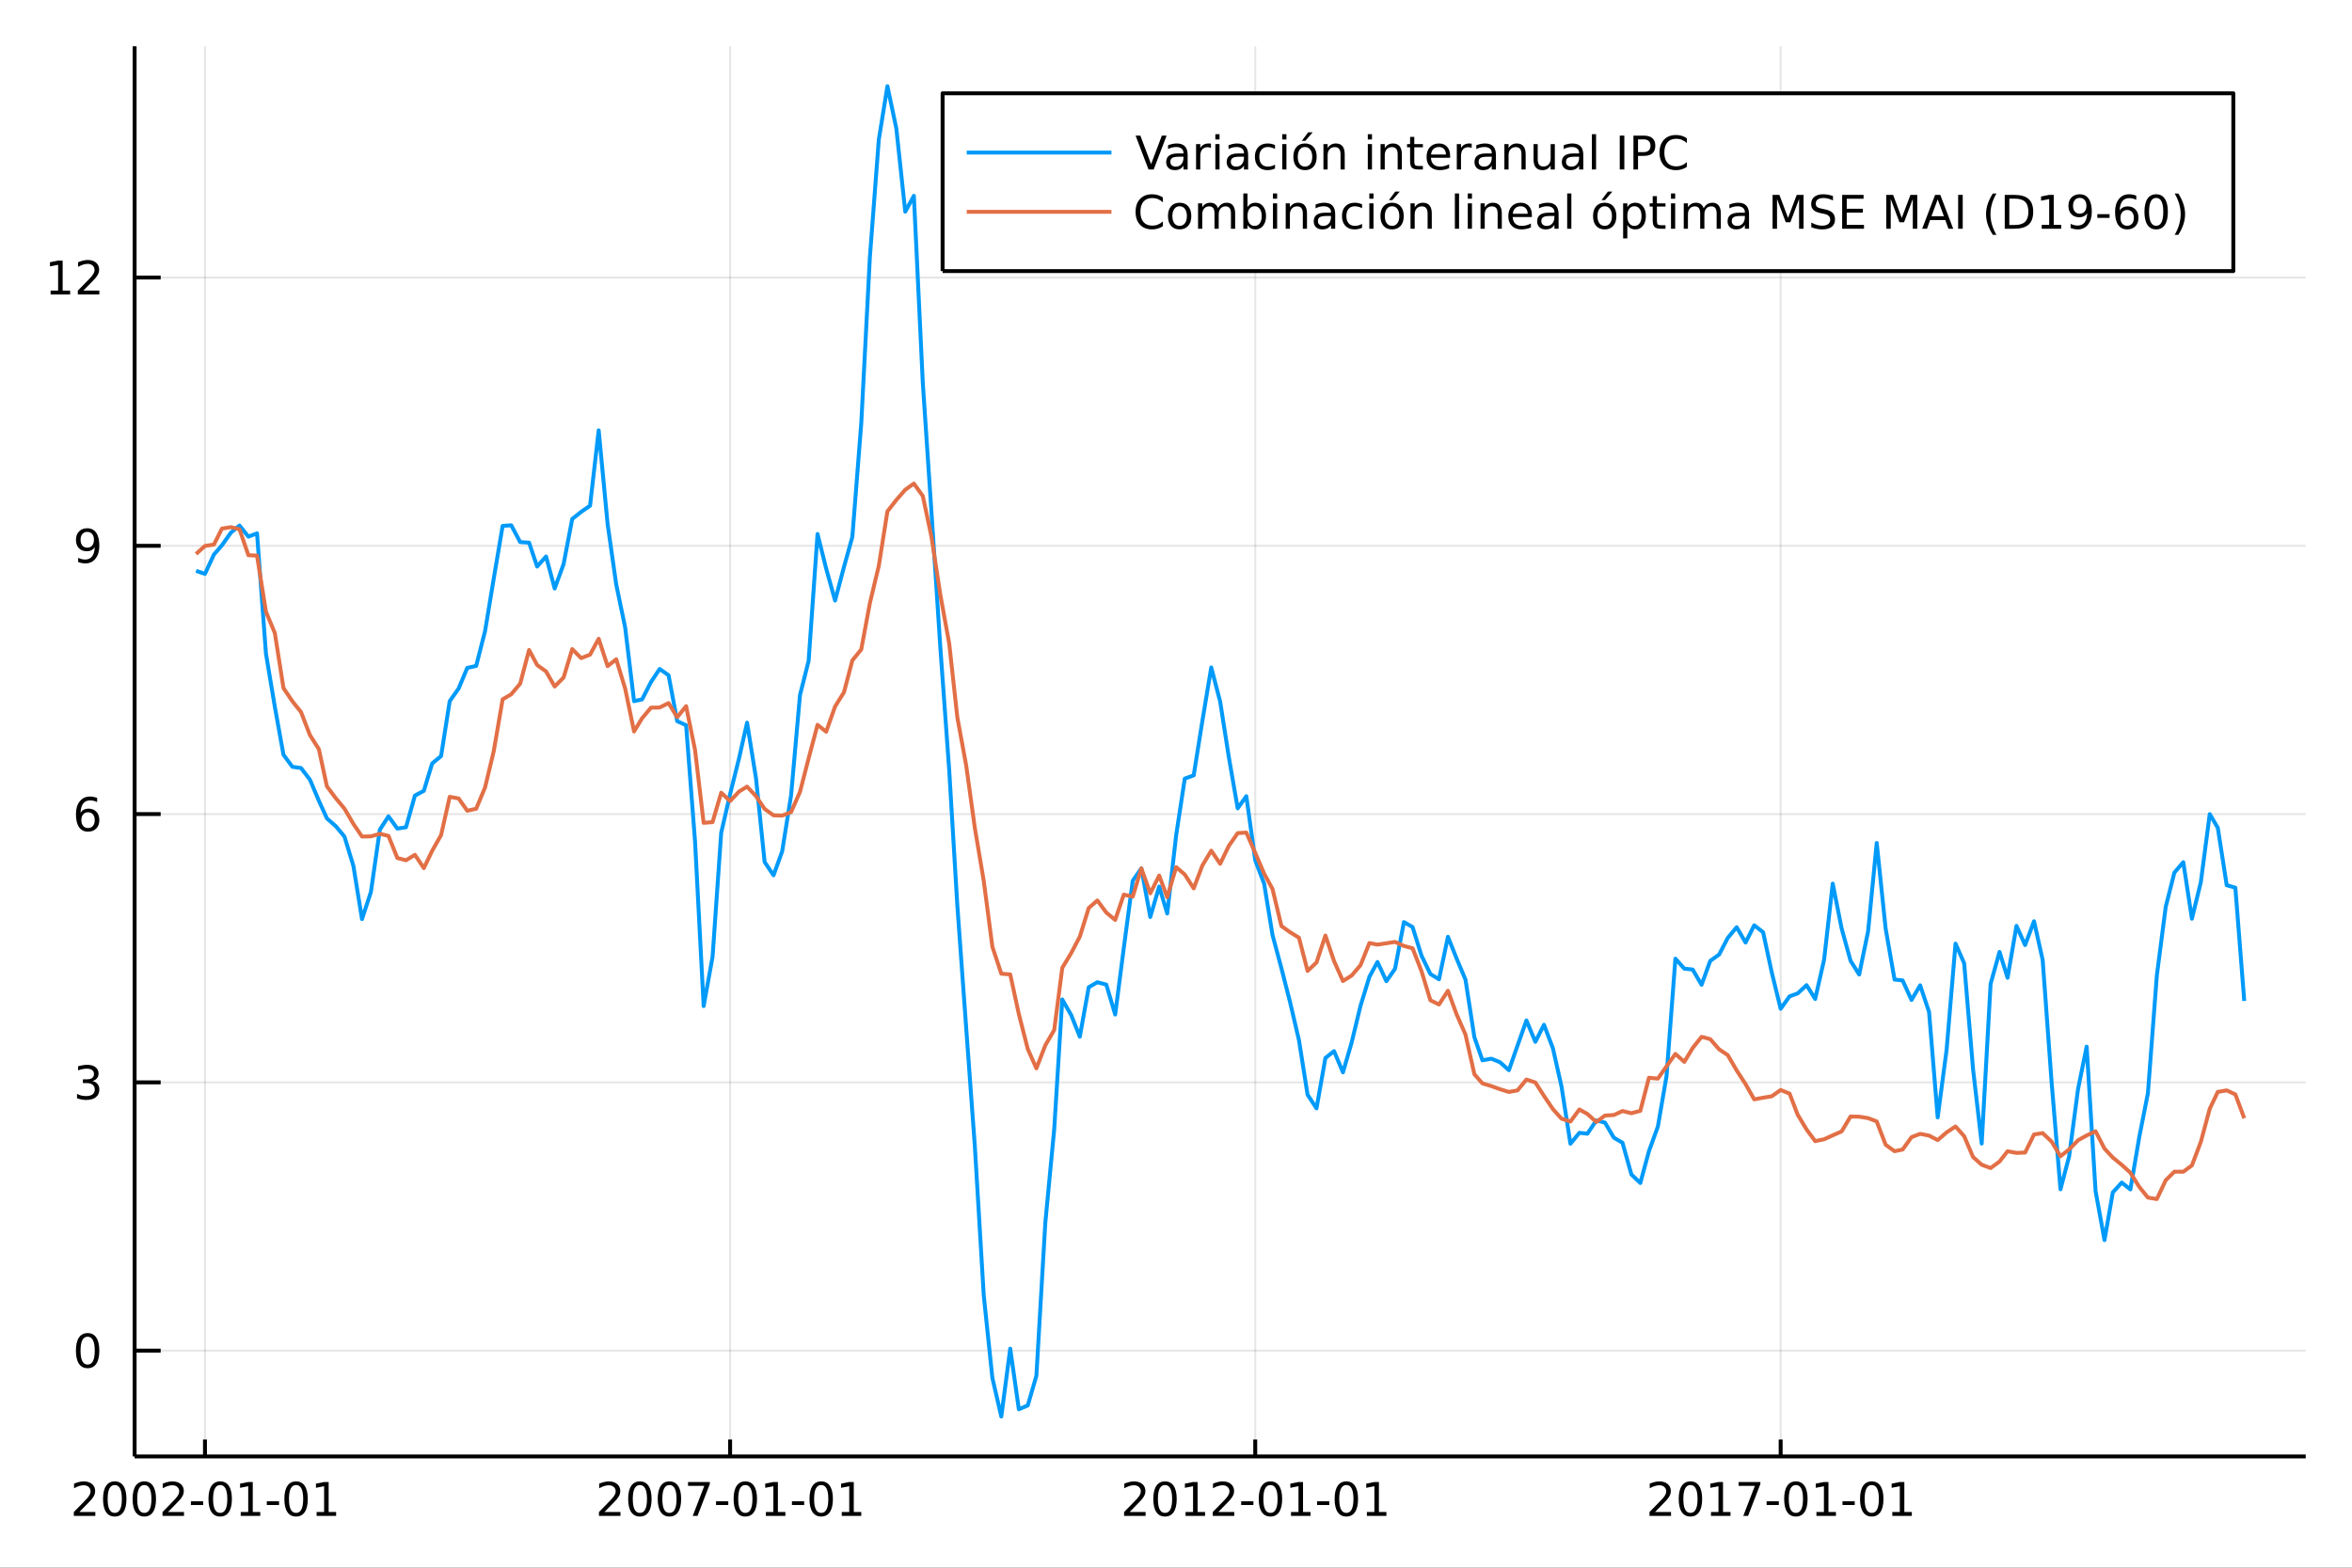 <?xml version="1.0" encoding="utf-8"?>
<svg xmlns="http://www.w3.org/2000/svg" xmlns:xlink="http://www.w3.org/1999/xlink" width="600" height="400" viewBox="0 0 2400 1600">
<rect x="0" y="0" width="2400" height="1600" fill="#333333" stroke="none"/>
<defs>
  <clipPath id="clip490">
    <rect x="0" y="0" width="2400" height="1600"/>
  </clipPath>
</defs>
<path clip-path="url(#clip490)" d="
M0 1600 L2400 1600 L2400 0 L0 0  Z
  " fill="#ffffff" fill-rule="evenodd" fill-opacity="1"/>
<defs>
  <clipPath id="clip491">
    <rect x="480" y="0" width="1681" height="1600"/>
  </clipPath>
</defs>
<path clip-path="url(#clip490)" d="
M137.362 1486.45 L2352.76 1486.45 L2352.76 47.244 L137.362 47.244  Z
  " fill="#ffffff" fill-rule="evenodd" fill-opacity="1"/>
<defs>
  <clipPath id="clip492">
    <rect x="137" y="47" width="2216" height="1440"/>
  </clipPath>
</defs>
<polyline clip-path="url(#clip492)" style="stroke:#000000; stroke-linecap:butt; stroke-linejoin:round; stroke-width:2; stroke-opacity:0.1; fill:none" points="
  209.159,1486.45 209.159,47.244 
  "/>
<polyline clip-path="url(#clip492)" style="stroke:#000000; stroke-linecap:butt; stroke-linejoin:round; stroke-width:2; stroke-opacity:0.1; fill:none" points="
  745.01,1486.45 745.01,47.244 
  "/>
<polyline clip-path="url(#clip492)" style="stroke:#000000; stroke-linecap:butt; stroke-linejoin:round; stroke-width:2; stroke-opacity:0.1; fill:none" points="
  1280.86,1486.45 1280.86,47.244 
  "/>
<polyline clip-path="url(#clip492)" style="stroke:#000000; stroke-linecap:butt; stroke-linejoin:round; stroke-width:2; stroke-opacity:0.1; fill:none" points="
  1817,1486.45 1817,47.244 
  "/>
<polyline clip-path="url(#clip490)" style="stroke:#000000; stroke-linecap:butt; stroke-linejoin:round; stroke-width:4; stroke-opacity:1; fill:none" points="
  137.362,1486.45 2352.76,1486.45 
  "/>
<polyline clip-path="url(#clip490)" style="stroke:#000000; stroke-linecap:butt; stroke-linejoin:round; stroke-width:4; stroke-opacity:1; fill:none" points="
  209.159,1486.45 209.159,1469.18 
  "/>
<polyline clip-path="url(#clip490)" style="stroke:#000000; stroke-linecap:butt; stroke-linejoin:round; stroke-width:4; stroke-opacity:1; fill:none" points="
  745.01,1486.45 745.01,1469.18 
  "/>
<polyline clip-path="url(#clip490)" style="stroke:#000000; stroke-linecap:butt; stroke-linejoin:round; stroke-width:4; stroke-opacity:1; fill:none" points="
  1280.86,1486.45 1280.86,1469.18 
  "/>
<polyline clip-path="url(#clip490)" style="stroke:#000000; stroke-linecap:butt; stroke-linejoin:round; stroke-width:4; stroke-opacity:1; fill:none" points="
  1817,1486.45 1817,1469.18 
  "/>
<path clip-path="url(#clip490)" d="M80.954 1543.18 L97.273 1543.18 L97.273 1547.12 L75.329 1547.12 L75.329 1543.18 Q77.991 1540.43 82.574 1535.8 Q87.181 1531.15 88.361 1529.81 Q90.607 1527.28 91.486 1525.55 Q92.389 1523.79 92.389 1522.1 Q92.389 1519.34 90.445 1517.61 Q88.523 1515.87 85.421 1515.87 Q83.222 1515.87 80.769 1516.63 Q78.338 1517.4 75.56 1518.95 L75.56 1514.23 Q78.384 1513.09 80.838 1512.51 Q83.292 1511.93 85.329 1511.93 Q90.699 1511.93 93.894 1514.62 Q97.088 1517.31 97.088 1521.8 Q97.088 1523.93 96.278 1525.85 Q95.491 1527.74 93.384 1530.34 Q92.806 1531.01 89.704 1534.23 Q86.602 1537.42 80.954 1543.18 Z" fill="#000000" fill-rule="evenodd" fill-opacity="1" /><path clip-path="url(#clip490)" d="M117.088 1515.64 Q113.477 1515.64 111.648 1519.2 Q109.843 1522.75 109.843 1529.87 Q109.843 1536.98 111.648 1540.55 Q113.477 1544.09 117.088 1544.09 Q120.722 1544.09 122.528 1540.55 Q124.356 1536.98 124.356 1529.87 Q124.356 1522.75 122.528 1519.2 Q120.722 1515.64 117.088 1515.64 M117.088 1511.93 Q122.898 1511.93 125.954 1516.54 Q129.032 1521.12 129.032 1529.87 Q129.032 1538.6 125.954 1543.21 Q122.898 1547.79 117.088 1547.79 Q111.278 1547.79 108.199 1543.21 Q105.144 1538.6 105.144 1529.87 Q105.144 1521.12 108.199 1516.54 Q111.278 1511.93 117.088 1511.93 Z" fill="#000000" fill-rule="evenodd" fill-opacity="1" /><path clip-path="url(#clip490)" d="M147.25 1515.64 Q143.639 1515.64 141.81 1519.2 Q140.004 1522.75 140.004 1529.87 Q140.004 1536.98 141.81 1540.55 Q143.639 1544.09 147.25 1544.09 Q150.884 1544.09 152.69 1540.55 Q154.518 1536.98 154.518 1529.87 Q154.518 1522.75 152.69 1519.2 Q150.884 1515.64 147.25 1515.64 M147.25 1511.93 Q153.06 1511.93 156.115 1516.54 Q159.194 1521.12 159.194 1529.87 Q159.194 1538.6 156.115 1543.21 Q153.06 1547.79 147.25 1547.79 Q141.44 1547.79 138.361 1543.21 Q135.305 1538.6 135.305 1529.87 Q135.305 1521.12 138.361 1516.54 Q141.44 1511.93 147.25 1511.93 Z" fill="#000000" fill-rule="evenodd" fill-opacity="1" /><path clip-path="url(#clip490)" d="M171.439 1543.18 L187.759 1543.18 L187.759 1547.12 L165.815 1547.12 L165.815 1543.18 Q168.477 1540.43 173.06 1535.8 Q177.666 1531.15 178.847 1529.81 Q181.092 1527.28 181.972 1525.55 Q182.875 1523.79 182.875 1522.1 Q182.875 1519.34 180.93 1517.61 Q179.009 1515.87 175.907 1515.87 Q173.708 1515.87 171.254 1516.63 Q168.824 1517.4 166.046 1518.95 L166.046 1514.23 Q168.87 1513.09 171.324 1512.51 Q173.777 1511.93 175.814 1511.93 Q181.185 1511.93 184.379 1514.62 Q187.574 1517.31 187.574 1521.8 Q187.574 1523.93 186.763 1525.85 Q185.976 1527.74 183.87 1530.34 Q183.291 1531.01 180.189 1534.23 Q177.088 1537.42 171.439 1543.18 Z" fill="#000000" fill-rule="evenodd" fill-opacity="1" /><path clip-path="url(#clip490)" d="M194.819 1532.24 L207.296 1532.24 L207.296 1536.03 L194.819 1536.03 L194.819 1532.24 Z" fill="#000000" fill-rule="evenodd" fill-opacity="1" /><path clip-path="url(#clip490)" d="M224.68 1515.64 Q221.069 1515.64 219.24 1519.2 Q217.435 1522.75 217.435 1529.87 Q217.435 1536.98 219.24 1540.55 Q221.069 1544.09 224.68 1544.09 Q228.314 1544.09 230.12 1540.55 Q231.948 1536.98 231.948 1529.87 Q231.948 1522.75 230.12 1519.2 Q228.314 1515.64 224.68 1515.64 M224.68 1511.93 Q230.49 1511.93 233.546 1516.54 Q236.624 1521.12 236.624 1529.87 Q236.624 1538.6 233.546 1543.21 Q230.49 1547.79 224.68 1547.79 Q218.87 1547.79 215.791 1543.21 Q212.736 1538.6 212.736 1529.87 Q212.736 1521.12 215.791 1516.54 Q218.87 1511.93 224.68 1511.93 Z" fill="#000000" fill-rule="evenodd" fill-opacity="1" /><path clip-path="url(#clip490)" d="M245.652 1543.18 L253.291 1543.18 L253.291 1516.82 L244.981 1518.49 L244.981 1514.23 L253.245 1512.56 L257.92 1512.56 L257.92 1543.18 L265.559 1543.18 L265.559 1547.12 L245.652 1547.12 L245.652 1543.18 Z" fill="#000000" fill-rule="evenodd" fill-opacity="1" /><path clip-path="url(#clip490)" d="M272.249 1532.24 L284.726 1532.24 L284.726 1536.03 L272.249 1536.03 L272.249 1532.24 Z" fill="#000000" fill-rule="evenodd" fill-opacity="1" /><path clip-path="url(#clip490)" d="M302.11 1515.64 Q298.499 1515.64 296.67 1519.2 Q294.865 1522.75 294.865 1529.87 Q294.865 1536.98 296.67 1540.55 Q298.499 1544.09 302.11 1544.09 Q305.744 1544.09 307.55 1540.55 Q309.379 1536.98 309.379 1529.87 Q309.379 1522.75 307.55 1519.2 Q305.744 1515.64 302.11 1515.64 M302.11 1511.93 Q307.92 1511.93 310.976 1516.54 Q314.054 1521.12 314.054 1529.87 Q314.054 1538.6 310.976 1543.21 Q307.92 1547.79 302.11 1547.79 Q296.3 1547.79 293.221 1543.21 Q290.166 1538.6 290.166 1529.87 Q290.166 1521.12 293.221 1516.54 Q296.3 1511.93 302.11 1511.93 Z" fill="#000000" fill-rule="evenodd" fill-opacity="1" /><path clip-path="url(#clip490)" d="M323.082 1543.18 L330.721 1543.18 L330.721 1516.82 L322.411 1518.49 L322.411 1514.23 L330.675 1512.56 L335.351 1512.56 L335.351 1543.18 L342.989 1543.18 L342.989 1547.12 L323.082 1547.12 L323.082 1543.18 Z" fill="#000000" fill-rule="evenodd" fill-opacity="1" /><path clip-path="url(#clip490)" d="M616.805 1543.18 L633.124 1543.18 L633.124 1547.12 L611.18 1547.12 L611.18 1543.18 Q613.842 1540.43 618.425 1535.8 Q623.031 1531.15 624.212 1529.81 Q626.457 1527.28 627.337 1525.55 Q628.24 1523.79 628.24 1522.1 Q628.24 1519.34 626.295 1517.61 Q624.374 1515.87 621.272 1515.87 Q619.073 1515.87 616.619 1516.63 Q614.189 1517.4 611.411 1518.95 L611.411 1514.23 Q614.235 1513.09 616.689 1512.51 Q619.143 1511.93 621.18 1511.93 Q626.55 1511.93 629.744 1514.62 Q632.939 1517.31 632.939 1521.8 Q632.939 1523.93 632.129 1525.85 Q631.342 1527.74 629.235 1530.34 Q628.656 1531.01 625.555 1534.23 Q622.453 1537.42 616.805 1543.18 Z" fill="#000000" fill-rule="evenodd" fill-opacity="1" /><path clip-path="url(#clip490)" d="M652.939 1515.64 Q649.328 1515.64 647.499 1519.2 Q645.693 1522.75 645.693 1529.87 Q645.693 1536.98 647.499 1540.55 Q649.328 1544.09 652.939 1544.09 Q656.573 1544.09 658.378 1540.55 Q660.207 1536.98 660.207 1529.87 Q660.207 1522.75 658.378 1519.2 Q656.573 1515.64 652.939 1515.64 M652.939 1511.93 Q658.749 1511.93 661.804 1516.54 Q664.883 1521.12 664.883 1529.87 Q664.883 1538.6 661.804 1543.21 Q658.749 1547.79 652.939 1547.79 Q647.129 1547.79 644.05 1543.21 Q640.994 1538.6 640.994 1529.87 Q640.994 1521.12 644.05 1516.54 Q647.129 1511.93 652.939 1511.93 Z" fill="#000000" fill-rule="evenodd" fill-opacity="1" /><path clip-path="url(#clip490)" d="M683.101 1515.64 Q679.489 1515.64 677.661 1519.2 Q675.855 1522.75 675.855 1529.87 Q675.855 1536.98 677.661 1540.55 Q679.489 1544.09 683.101 1544.09 Q686.735 1544.09 688.54 1540.55 Q690.369 1536.98 690.369 1529.87 Q690.369 1522.75 688.54 1519.2 Q686.735 1515.64 683.101 1515.64 M683.101 1511.93 Q688.911 1511.93 691.966 1516.54 Q695.045 1521.12 695.045 1529.87 Q695.045 1538.6 691.966 1543.21 Q688.911 1547.79 683.101 1547.79 Q677.29 1547.79 674.212 1543.21 Q671.156 1538.6 671.156 1529.87 Q671.156 1521.12 674.212 1516.54 Q677.29 1511.93 683.101 1511.93 Z" fill="#000000" fill-rule="evenodd" fill-opacity="1" /><path clip-path="url(#clip490)" d="M702.082 1512.56 L724.304 1512.56 L724.304 1514.55 L711.758 1547.12 L706.874 1547.12 L718.679 1516.5 L702.082 1516.5 L702.082 1512.56 Z" fill="#000000" fill-rule="evenodd" fill-opacity="1" /><path clip-path="url(#clip490)" d="M730.67 1532.24 L743.147 1532.24 L743.147 1536.03 L730.67 1536.03 L730.67 1532.24 Z" fill="#000000" fill-rule="evenodd" fill-opacity="1" /><path clip-path="url(#clip490)" d="M760.531 1515.64 Q756.92 1515.64 755.091 1519.2 Q753.285 1522.75 753.285 1529.87 Q753.285 1536.98 755.091 1540.55 Q756.92 1544.09 760.531 1544.09 Q764.165 1544.09 765.97 1540.55 Q767.799 1536.98 767.799 1529.87 Q767.799 1522.75 765.97 1519.2 Q764.165 1515.64 760.531 1515.64 M760.531 1511.93 Q766.341 1511.93 769.396 1516.54 Q772.475 1521.12 772.475 1529.87 Q772.475 1538.6 769.396 1543.21 Q766.341 1547.79 760.531 1547.79 Q754.721 1547.79 751.642 1543.21 Q748.586 1538.6 748.586 1529.87 Q748.586 1521.12 751.642 1516.54 Q754.721 1511.93 760.531 1511.93 Z" fill="#000000" fill-rule="evenodd" fill-opacity="1" /><path clip-path="url(#clip490)" d="M781.503 1543.18 L789.142 1543.18 L789.142 1516.82 L780.832 1518.49 L780.832 1514.23 L789.095 1512.56 L793.771 1512.56 L793.771 1543.18 L801.41 1543.18 L801.41 1547.12 L781.503 1547.12 L781.503 1543.18 Z" fill="#000000" fill-rule="evenodd" fill-opacity="1" /><path clip-path="url(#clip490)" d="M808.1 1532.24 L820.577 1532.24 L820.577 1536.03 L808.1 1536.03 L808.1 1532.24 Z" fill="#000000" fill-rule="evenodd" fill-opacity="1" /><path clip-path="url(#clip490)" d="M837.961 1515.64 Q834.35 1515.64 832.521 1519.2 Q830.716 1522.75 830.716 1529.87 Q830.716 1536.98 832.521 1540.55 Q834.35 1544.09 837.961 1544.09 Q841.595 1544.09 843.401 1540.55 Q845.229 1536.98 845.229 1529.87 Q845.229 1522.75 843.401 1519.2 Q841.595 1515.64 837.961 1515.64 M837.961 1511.93 Q843.771 1511.93 846.827 1516.54 Q849.905 1521.12 849.905 1529.87 Q849.905 1538.6 846.827 1543.21 Q843.771 1547.79 837.961 1547.79 Q832.151 1547.79 829.072 1543.21 Q826.016 1538.6 826.016 1529.87 Q826.016 1521.12 829.072 1516.54 Q832.151 1511.93 837.961 1511.93 Z" fill="#000000" fill-rule="evenodd" fill-opacity="1" /><path clip-path="url(#clip490)" d="M858.933 1543.18 L866.572 1543.18 L866.572 1516.82 L858.262 1518.49 L858.262 1514.23 L866.525 1512.56 L871.201 1512.56 L871.201 1543.18 L878.84 1543.18 L878.84 1547.12 L858.933 1547.12 L858.933 1543.18 Z" fill="#000000" fill-rule="evenodd" fill-opacity="1" /><path clip-path="url(#clip490)" d="M1152.66 1543.18 L1168.97 1543.18 L1168.97 1547.12 L1147.03 1547.12 L1147.03 1543.18 Q1149.69 1540.43 1154.28 1535.8 Q1158.88 1531.15 1160.06 1529.81 Q1162.31 1527.28 1163.19 1525.55 Q1164.09 1523.79 1164.09 1522.1 Q1164.09 1519.34 1162.15 1517.61 Q1160.22 1515.87 1157.12 1515.87 Q1154.92 1515.87 1152.47 1516.63 Q1150.04 1517.4 1147.26 1518.95 L1147.26 1514.23 Q1150.09 1513.09 1152.54 1512.51 Q1154.99 1511.93 1157.03 1511.93 Q1162.4 1511.93 1165.6 1514.62 Q1168.79 1517.31 1168.79 1521.8 Q1168.79 1523.93 1167.98 1525.85 Q1167.19 1527.74 1165.09 1530.34 Q1164.51 1531.01 1161.41 1534.23 Q1158.3 1537.42 1152.66 1543.18 Z" fill="#000000" fill-rule="evenodd" fill-opacity="1" /><path clip-path="url(#clip490)" d="M1188.79 1515.64 Q1185.18 1515.64 1183.35 1519.2 Q1181.54 1522.75 1181.54 1529.87 Q1181.54 1536.98 1183.35 1540.55 Q1185.18 1544.09 1188.79 1544.09 Q1192.42 1544.09 1194.23 1540.55 Q1196.06 1536.98 1196.06 1529.87 Q1196.06 1522.75 1194.23 1519.2 Q1192.42 1515.64 1188.79 1515.64 M1188.79 1511.93 Q1194.6 1511.93 1197.66 1516.54 Q1200.73 1521.12 1200.73 1529.87 Q1200.73 1538.6 1197.66 1543.21 Q1194.6 1547.79 1188.79 1547.79 Q1182.98 1547.79 1179.9 1543.21 Q1176.85 1538.6 1176.85 1529.87 Q1176.85 1521.12 1179.9 1516.54 Q1182.98 1511.93 1188.79 1511.93 Z" fill="#000000" fill-rule="evenodd" fill-opacity="1" /><path clip-path="url(#clip490)" d="M1209.76 1543.18 L1217.4 1543.18 L1217.4 1516.82 L1209.09 1518.49 L1209.09 1514.23 L1217.35 1512.56 L1222.03 1512.56 L1222.03 1543.18 L1229.67 1543.18 L1229.67 1547.12 L1209.76 1547.12 L1209.76 1543.18 Z" fill="#000000" fill-rule="evenodd" fill-opacity="1" /><path clip-path="url(#clip490)" d="M1243.14 1543.18 L1259.46 1543.18 L1259.46 1547.12 L1237.52 1547.12 L1237.52 1543.18 Q1240.18 1540.43 1244.76 1535.8 Q1249.37 1531.15 1250.55 1529.81 Q1252.79 1527.28 1253.67 1525.55 Q1254.58 1523.79 1254.58 1522.1 Q1254.58 1519.34 1252.63 1517.61 Q1250.71 1515.87 1247.61 1515.87 Q1245.41 1515.87 1242.96 1516.63 Q1240.53 1517.4 1237.75 1518.95 L1237.75 1514.23 Q1240.57 1513.09 1243.03 1512.51 Q1245.48 1511.93 1247.52 1511.93 Q1252.89 1511.93 1256.08 1514.62 Q1259.28 1517.31 1259.28 1521.8 Q1259.28 1523.93 1258.46 1525.85 Q1257.68 1527.74 1255.57 1530.34 Q1254.99 1531.01 1251.89 1534.23 Q1248.79 1537.42 1243.14 1543.18 Z" fill="#000000" fill-rule="evenodd" fill-opacity="1" /><path clip-path="url(#clip490)" d="M1266.52 1532.24 L1279 1532.24 L1279 1536.03 L1266.52 1536.03 L1266.52 1532.24 Z" fill="#000000" fill-rule="evenodd" fill-opacity="1" /><path clip-path="url(#clip490)" d="M1296.38 1515.64 Q1292.77 1515.64 1290.94 1519.2 Q1289.14 1522.75 1289.14 1529.87 Q1289.14 1536.98 1290.94 1540.55 Q1292.77 1544.09 1296.38 1544.09 Q1300.02 1544.09 1301.82 1540.55 Q1303.65 1536.98 1303.65 1529.87 Q1303.65 1522.75 1301.82 1519.2 Q1300.02 1515.64 1296.38 1515.64 M1296.38 1511.93 Q1302.19 1511.93 1305.25 1516.54 Q1308.33 1521.12 1308.33 1529.87 Q1308.33 1538.6 1305.25 1543.21 Q1302.19 1547.79 1296.38 1547.79 Q1290.57 1547.79 1287.49 1543.21 Q1284.44 1538.6 1284.44 1529.87 Q1284.44 1521.12 1287.49 1516.54 Q1290.57 1511.93 1296.38 1511.93 Z" fill="#000000" fill-rule="evenodd" fill-opacity="1" /><path clip-path="url(#clip490)" d="M1317.35 1543.18 L1324.99 1543.18 L1324.99 1516.82 L1316.68 1518.49 L1316.68 1514.23 L1324.95 1512.56 L1329.62 1512.56 L1329.62 1543.18 L1337.26 1543.18 L1337.26 1547.12 L1317.35 1547.12 L1317.35 1543.18 Z" fill="#000000" fill-rule="evenodd" fill-opacity="1" /><path clip-path="url(#clip490)" d="M1343.95 1532.24 L1356.43 1532.24 L1356.43 1536.03 L1343.95 1536.03 L1343.95 1532.24 Z" fill="#000000" fill-rule="evenodd" fill-opacity="1" /><path clip-path="url(#clip490)" d="M1373.81 1515.64 Q1370.2 1515.64 1368.37 1519.2 Q1366.57 1522.75 1366.57 1529.87 Q1366.57 1536.98 1368.37 1540.55 Q1370.2 1544.09 1373.81 1544.09 Q1377.45 1544.09 1379.25 1540.55 Q1381.08 1536.98 1381.08 1529.87 Q1381.08 1522.75 1379.25 1519.2 Q1377.45 1515.64 1373.81 1515.64 M1373.81 1511.93 Q1379.62 1511.93 1382.68 1516.54 Q1385.76 1521.12 1385.76 1529.87 Q1385.76 1538.6 1382.68 1543.21 Q1379.62 1547.79 1373.81 1547.79 Q1368 1547.79 1364.92 1543.21 Q1361.87 1538.6 1361.87 1529.87 Q1361.87 1521.12 1364.92 1516.54 Q1368 1511.93 1373.81 1511.93 Z" fill="#000000" fill-rule="evenodd" fill-opacity="1" /><path clip-path="url(#clip490)" d="M1394.78 1543.18 L1402.42 1543.18 L1402.42 1516.82 L1394.11 1518.49 L1394.11 1514.23 L1402.38 1512.56 L1407.05 1512.56 L1407.05 1543.18 L1414.69 1543.18 L1414.69 1547.12 L1394.78 1547.12 L1394.78 1543.18 Z" fill="#000000" fill-rule="evenodd" fill-opacity="1" /><path clip-path="url(#clip490)" d="M1688.8 1543.18 L1705.12 1543.18 L1705.12 1547.12 L1683.17 1547.12 L1683.17 1543.18 Q1685.84 1540.43 1690.42 1535.8 Q1695.03 1531.15 1696.21 1529.81 Q1698.45 1527.28 1699.33 1525.55 Q1700.23 1523.79 1700.23 1522.1 Q1700.23 1519.34 1698.29 1517.61 Q1696.37 1515.87 1693.27 1515.87 Q1691.07 1515.87 1688.61 1516.63 Q1686.18 1517.4 1683.41 1518.95 L1683.41 1514.23 Q1686.23 1513.09 1688.68 1512.51 Q1691.14 1511.93 1693.17 1511.93 Q1698.54 1511.93 1701.74 1514.62 Q1704.93 1517.31 1704.93 1521.8 Q1704.93 1523.93 1704.12 1525.85 Q1703.34 1527.74 1701.23 1530.34 Q1700.65 1531.01 1697.55 1534.23 Q1694.45 1537.42 1688.8 1543.18 Z" fill="#000000" fill-rule="evenodd" fill-opacity="1" /><path clip-path="url(#clip490)" d="M1724.93 1515.64 Q1721.32 1515.64 1719.49 1519.2 Q1717.69 1522.75 1717.69 1529.87 Q1717.69 1536.98 1719.49 1540.55 Q1721.32 1544.09 1724.93 1544.09 Q1728.57 1544.09 1730.37 1540.55 Q1732.2 1536.98 1732.2 1529.87 Q1732.2 1522.75 1730.37 1519.2 Q1728.57 1515.64 1724.93 1515.64 M1724.93 1511.93 Q1730.74 1511.93 1733.8 1516.54 Q1736.88 1521.12 1736.88 1529.87 Q1736.88 1538.6 1733.8 1543.21 Q1730.74 1547.79 1724.93 1547.79 Q1719.12 1547.79 1716.04 1543.21 Q1712.99 1538.6 1712.99 1529.87 Q1712.99 1521.12 1716.04 1516.54 Q1719.12 1511.93 1724.93 1511.93 Z" fill="#000000" fill-rule="evenodd" fill-opacity="1" /><path clip-path="url(#clip490)" d="M1745.91 1543.18 L1753.54 1543.18 L1753.54 1516.82 L1745.23 1518.49 L1745.23 1514.23 L1753.5 1512.56 L1758.17 1512.56 L1758.17 1543.18 L1765.81 1543.18 L1765.81 1547.12 L1745.91 1547.12 L1745.91 1543.18 Z" fill="#000000" fill-rule="evenodd" fill-opacity="1" /><path clip-path="url(#clip490)" d="M1774.08 1512.56 L1796.3 1512.56 L1796.3 1514.55 L1783.75 1547.12 L1778.87 1547.12 L1790.67 1516.5 L1774.08 1516.5 L1774.08 1512.56 Z" fill="#000000" fill-rule="evenodd" fill-opacity="1" /><path clip-path="url(#clip490)" d="M1802.66 1532.24 L1815.14 1532.24 L1815.14 1536.03 L1802.66 1536.03 L1802.66 1532.24 Z" fill="#000000" fill-rule="evenodd" fill-opacity="1" /><path clip-path="url(#clip490)" d="M1832.53 1515.64 Q1828.91 1515.64 1827.09 1519.2 Q1825.28 1522.75 1825.28 1529.87 Q1825.28 1536.98 1827.09 1540.55 Q1828.91 1544.09 1832.53 1544.09 Q1836.16 1544.09 1837.97 1540.55 Q1839.79 1536.98 1839.79 1529.87 Q1839.79 1522.75 1837.97 1519.2 Q1836.16 1515.64 1832.53 1515.64 M1832.53 1511.93 Q1838.34 1511.93 1841.39 1516.54 Q1844.47 1521.12 1844.47 1529.87 Q1844.47 1538.6 1841.39 1543.21 Q1838.34 1547.79 1832.53 1547.79 Q1826.72 1547.79 1823.64 1543.21 Q1820.58 1538.6 1820.58 1529.87 Q1820.58 1521.12 1823.64 1516.54 Q1826.72 1511.93 1832.53 1511.93 Z" fill="#000000" fill-rule="evenodd" fill-opacity="1" /><path clip-path="url(#clip490)" d="M1853.5 1543.18 L1861.14 1543.18 L1861.14 1516.82 L1852.83 1518.49 L1852.83 1514.23 L1861.09 1512.56 L1865.77 1512.56 L1865.77 1543.18 L1873.41 1543.18 L1873.41 1547.12 L1853.5 1547.12 L1853.5 1543.18 Z" fill="#000000" fill-rule="evenodd" fill-opacity="1" /><path clip-path="url(#clip490)" d="M1880.09 1532.24 L1892.57 1532.24 L1892.57 1536.03 L1880.09 1536.03 L1880.09 1532.24 Z" fill="#000000" fill-rule="evenodd" fill-opacity="1" /><path clip-path="url(#clip490)" d="M1909.96 1515.64 Q1906.34 1515.64 1904.52 1519.2 Q1902.71 1522.75 1902.71 1529.87 Q1902.71 1536.98 1904.52 1540.55 Q1906.34 1544.09 1909.96 1544.09 Q1913.59 1544.09 1915.4 1540.55 Q1917.22 1536.98 1917.22 1529.87 Q1917.22 1522.75 1915.4 1519.2 Q1913.59 1515.64 1909.96 1515.64 M1909.96 1511.93 Q1915.77 1511.93 1918.82 1516.54 Q1921.9 1521.12 1921.9 1529.87 Q1921.9 1538.6 1918.82 1543.21 Q1915.77 1547.79 1909.96 1547.79 Q1904.15 1547.79 1901.07 1543.21 Q1898.01 1538.6 1898.01 1529.87 Q1898.01 1521.12 1901.07 1516.54 Q1904.15 1511.93 1909.96 1511.93 Z" fill="#000000" fill-rule="evenodd" fill-opacity="1" /><path clip-path="url(#clip490)" d="M1930.93 1543.18 L1938.57 1543.18 L1938.57 1516.82 L1930.26 1518.49 L1930.26 1514.23 L1938.52 1512.56 L1943.2 1512.56 L1943.2 1543.18 L1950.84 1543.18 L1950.84 1547.12 L1930.93 1547.12 L1930.93 1543.18 Z" fill="#000000" fill-rule="evenodd" fill-opacity="1" /><polyline clip-path="url(#clip492)" style="stroke:#000000; stroke-linecap:butt; stroke-linejoin:round; stroke-width:2; stroke-opacity:0.1; fill:none" points="
  137.362,1378.46 2352.76,1378.46 
  "/>
<polyline clip-path="url(#clip492)" style="stroke:#000000; stroke-linecap:butt; stroke-linejoin:round; stroke-width:2; stroke-opacity:0.1; fill:none" points="
  137.362,1104.66 2352.76,1104.66 
  "/>
<polyline clip-path="url(#clip492)" style="stroke:#000000; stroke-linecap:butt; stroke-linejoin:round; stroke-width:2; stroke-opacity:0.1; fill:none" points="
  137.362,830.86 2352.76,830.86 
  "/>
<polyline clip-path="url(#clip492)" style="stroke:#000000; stroke-linecap:butt; stroke-linejoin:round; stroke-width:2; stroke-opacity:0.1; fill:none" points="
  137.362,557.058 2352.76,557.058 
  "/>
<polyline clip-path="url(#clip492)" style="stroke:#000000; stroke-linecap:butt; stroke-linejoin:round; stroke-width:2; stroke-opacity:0.1; fill:none" points="
  137.362,283.256 2352.76,283.256 
  "/>
<polyline clip-path="url(#clip490)" style="stroke:#000000; stroke-linecap:butt; stroke-linejoin:round; stroke-width:4; stroke-opacity:1; fill:none" points="
  137.362,1486.45 137.362,47.244 
  "/>
<polyline clip-path="url(#clip490)" style="stroke:#000000; stroke-linecap:butt; stroke-linejoin:round; stroke-width:4; stroke-opacity:1; fill:none" points="
  137.362,1378.46 163.947,1378.46 
  "/>
<polyline clip-path="url(#clip490)" style="stroke:#000000; stroke-linecap:butt; stroke-linejoin:round; stroke-width:4; stroke-opacity:1; fill:none" points="
  137.362,1104.66 163.947,1104.66 
  "/>
<polyline clip-path="url(#clip490)" style="stroke:#000000; stroke-linecap:butt; stroke-linejoin:round; stroke-width:4; stroke-opacity:1; fill:none" points="
  137.362,830.86 163.947,830.86 
  "/>
<polyline clip-path="url(#clip490)" style="stroke:#000000; stroke-linecap:butt; stroke-linejoin:round; stroke-width:4; stroke-opacity:1; fill:none" points="
  137.362,557.058 163.947,557.058 
  "/>
<polyline clip-path="url(#clip490)" style="stroke:#000000; stroke-linecap:butt; stroke-linejoin:round; stroke-width:4; stroke-opacity:1; fill:none" points="
  137.362,283.256 163.947,283.256 
  "/>
<path clip-path="url(#clip490)" d="M89.418 1364.26 Q85.807 1364.26 83.978 1367.83 Q82.172 1371.37 82.172 1378.5 Q82.172 1385.6 83.978 1389.17 Q85.807 1392.71 89.418 1392.71 Q93.052 1392.71 94.858 1389.17 Q96.686 1385.6 96.686 1378.5 Q96.686 1371.37 94.858 1367.83 Q93.052 1364.26 89.418 1364.26 M89.418 1360.56 Q95.228 1360.56 98.284 1365.16 Q101.362 1369.75 101.362 1378.5 Q101.362 1387.22 98.284 1391.83 Q95.228 1396.41 89.418 1396.41 Q83.608 1396.41 80.529 1391.83 Q77.474 1387.22 77.474 1378.5 Q77.474 1369.75 80.529 1365.16 Q83.608 1360.56 89.418 1360.56 Z" fill="#000000" fill-rule="evenodd" fill-opacity="1" /><path clip-path="url(#clip490)" d="M94.233 1103.31 Q97.589 1104.02 99.464 1106.29 Q101.362 1108.56 101.362 1111.89 Q101.362 1117.01 97.844 1119.81 Q94.325 1122.61 87.844 1122.61 Q85.668 1122.61 83.353 1122.17 Q81.061 1121.76 78.608 1120.9 L78.608 1116.39 Q80.552 1117.52 82.867 1118.1 Q85.182 1118.68 87.705 1118.68 Q92.103 1118.68 94.395 1116.94 Q96.71 1115.21 96.71 1111.89 Q96.71 1108.84 94.557 1107.13 Q92.427 1105.39 88.608 1105.39 L84.58 1105.39 L84.58 1101.55 L88.793 1101.55 Q92.242 1101.55 94.071 1100.18 Q95.899 1098.79 95.899 1096.2 Q95.899 1093.54 94.001 1092.13 Q92.126 1090.69 88.608 1090.69 Q86.686 1090.69 84.487 1091.11 Q82.288 1091.52 79.649 1092.4 L79.649 1088.24 Q82.311 1087.5 84.626 1087.13 Q86.964 1086.76 89.024 1086.76 Q94.348 1086.76 97.45 1089.19 Q100.552 1091.59 100.552 1095.71 Q100.552 1098.58 98.909 1100.58 Q97.265 1102.54 94.233 1103.31 Z" fill="#000000" fill-rule="evenodd" fill-opacity="1" /><path clip-path="url(#clip490)" d="M89.835 828.996 Q86.686 828.996 84.835 831.149 Q83.006 833.302 83.006 837.052 Q83.006 840.778 84.835 842.954 Q86.686 845.107 89.835 845.107 Q92.983 845.107 94.811 842.954 Q96.663 840.778 96.663 837.052 Q96.663 833.302 94.811 831.149 Q92.983 828.996 89.835 828.996 M99.117 814.343 L99.117 818.603 Q97.358 817.769 95.552 817.329 Q93.77 816.89 92.01 816.89 Q87.381 816.89 84.927 820.015 Q82.497 823.14 82.149 829.459 Q83.515 827.445 85.575 826.38 Q87.635 825.292 90.112 825.292 Q95.321 825.292 98.33 828.464 Q101.362 831.612 101.362 837.052 Q101.362 842.376 98.214 845.593 Q95.066 848.811 89.835 848.811 Q83.839 848.811 80.668 844.227 Q77.497 839.621 77.497 830.894 Q77.497 822.7 81.385 817.839 Q85.274 812.955 91.825 812.955 Q93.585 812.955 95.367 813.302 Q97.172 813.649 99.117 814.343 Z" fill="#000000" fill-rule="evenodd" fill-opacity="1" /><path clip-path="url(#clip490)" d="M79.742 573.62 L79.742 569.361 Q81.501 570.194 83.307 570.634 Q85.112 571.074 86.848 571.074 Q91.478 571.074 93.909 567.972 Q96.362 564.847 96.71 558.505 Q95.367 560.495 93.307 561.56 Q91.246 562.625 88.747 562.625 Q83.561 562.625 80.529 559.5 Q77.52 556.352 77.52 550.912 Q77.52 545.588 80.668 542.371 Q83.816 539.153 89.047 539.153 Q95.043 539.153 98.191 543.759 Q101.362 548.343 101.362 557.093 Q101.362 565.264 97.473 570.148 Q93.608 575.009 87.057 575.009 Q85.297 575.009 83.492 574.662 Q81.686 574.315 79.742 573.62 M89.047 558.968 Q92.196 558.968 94.024 556.815 Q95.876 554.662 95.876 550.912 Q95.876 547.185 94.024 545.033 Q92.196 542.857 89.047 542.857 Q85.899 542.857 84.047 545.033 Q82.219 547.185 82.219 550.912 Q82.219 554.662 84.047 556.815 Q85.899 558.968 89.047 558.968 Z" fill="#000000" fill-rule="evenodd" fill-opacity="1" /><path clip-path="url(#clip490)" d="M51.663 296.601 L59.302 296.601 L59.302 270.236 L50.992 271.902 L50.992 267.643 L59.256 265.976 L63.932 265.976 L63.932 296.601 L71.571 296.601 L71.571 300.536 L51.663 300.536 L51.663 296.601 Z" fill="#000000" fill-rule="evenodd" fill-opacity="1" /><path clip-path="url(#clip490)" d="M85.043 296.601 L101.362 296.601 L101.362 300.536 L79.418 300.536 L79.418 296.601 Q82.08 293.847 86.663 289.217 Q91.27 284.564 92.45 283.222 Q94.696 280.698 95.575 278.962 Q96.478 277.203 96.478 275.513 Q96.478 272.759 94.534 271.023 Q92.612 269.287 89.51 269.287 Q87.311 269.287 84.858 270.05 Q82.427 270.814 79.649 272.365 L79.649 267.643 Q82.473 266.509 84.927 265.93 Q87.381 265.351 89.418 265.351 Q94.788 265.351 97.983 268.037 Q101.177 270.722 101.177 275.212 Q101.177 277.342 100.367 279.263 Q99.58 281.161 97.473 283.754 Q96.895 284.425 93.793 287.643 Q90.691 290.837 85.043 296.601 Z" fill="#000000" fill-rule="evenodd" fill-opacity="1" /><polyline clip-path="url(#clip492)" style="stroke:#009af9; stroke-linecap:butt; stroke-linejoin:round; stroke-width:4; stroke-opacity:1; fill:none" points="
  200.062,582.64 209.159,585.667 218.256,565.987 226.473,556.543 235.57,543.629 244.374,536.383 253.471,547.705 262.275,544.348 271.372,667.039 280.469,721.581 
  289.273,770.374 298.37,782.592 307.174,783.876 316.271,795.748 325.368,817.251 333.585,835.271 342.682,843.273 351.485,853.794 360.583,883.622 369.386,938.047 
  378.483,910.327 387.58,846.852 396.384,833.155 405.481,845.666 414.285,844.308 423.382,811.988 432.479,807.129 440.989,779.187 450.087,771.655 458.89,715.593 
  467.987,702.713 476.791,681.669 485.888,679.632 494.985,644.001 503.789,590.656 512.886,536.764 521.69,536.101 530.787,553.265 539.884,553.839 548.101,578.231 
  557.198,567.934 566.002,600.627 575.099,575.691 583.903,529.663 593,522.432 602.097,516.145 610.901,439.208 619.998,534.711 628.801,596.597 637.898,640.28 
  646.996,715.62 655.212,713.798 664.31,696.024 673.113,682.765 682.21,689.159 691.014,736.033 700.111,740.17 709.208,858.491 718.012,1026.81 727.109,976.503 
  735.913,850.024 745.01,810.477 754.107,774.046 762.324,737.559 771.421,794.272 780.225,879.728 789.322,893.336 798.125,868.903 807.223,811.831 816.32,709.411 
  825.123,674.507 834.221,545.042 843.024,580.268 852.121,612.935 861.219,578.559 869.729,548.07 878.826,432.152 887.63,262.59 896.727,142.698 905.53,87.976 
  914.628,131.176 923.725,216.065 932.528,199.888 941.626,390.641 950.429,521.995 959.526,660.841 968.623,786.671 976.84,923.767 985.937,1049.6 994.741,1169.92 
  1003.84,1322.37 1012.64,1406.45 1021.74,1445.72 1030.84,1376.43 1039.64,1438.31 1048.74,1434.41 1057.54,1404.19 1066.64,1248.04 1075.73,1152.43 1083.95,1020.05 
  1093.05,1036.03 1101.85,1058.05 1110.95,1007.57 1119.75,1002.5 1128.85,1004.88 1137.95,1035.47 1146.75,967.294 1155.85,898.882 1164.65,886.296 1173.75,935.86 
  1182.85,904.82 1191.06,932.347 1200.16,852.437 1208.96,794.671 1218.06,791.334 1226.86,736.089 1235.96,681.199 1245.06,716.058 1253.86,772.435 1262.96,824.995 
  1271.76,812.604 1280.86,877.965 1289.96,901.995 1298.47,954.238 1307.57,988.267 1316.37,1022.69 1325.47,1061.62 1334.27,1117.3 1343.37,1131.2 1352.46,1079.81 
  1361.27,1072.8 1370.36,1094.47 1379.17,1064.17 1388.27,1026.6 1397.36,996.936 1405.58,981.806 1414.68,1001.43 1423.48,988.789 1432.58,941.074 1441.38,946.143 
  1450.48,975.248 1459.58,994.103 1468.38,999.482 1477.48,956.068 1486.28,978.139 1495.38,999.798 1504.47,1058.56 1512.69,1082.17 1521.79,1080.5 1530.59,1084.12 
  1539.69,1092.24 1548.49,1067.12 1557.59,1041.49 1566.69,1063.32 1575.49,1045.89 1584.59,1069.87 1593.39,1108.95 1602.49,1167.33 1611.59,1156.18 1619.8,1157.06 
  1628.9,1143.55 1637.7,1145.73 1646.8,1161.13 1655.6,1166.29 1664.7,1198.67 1673.8,1207.37 1682.6,1174.9 1691.7,1149.83 1700.5,1098.55 1709.6,978.422 
  1718.7,988.626 1727.21,989.504 1736.3,1005.07 1745.11,980.728 1754.21,974.206 1763.01,957.272 1772.11,946.318 1781.2,961.964 1790.01,944.372 1799.1,951.468 
  1807.91,992.411 1817,1029.56 1826.1,1016.85 1834.32,1013.92 1843.42,1005.45 1852.22,1019.57 1861.32,979.529 1870.12,901.837 1879.22,947.617 1888.31,980.542 
  1897.12,994.618 1906.22,950.504 1915.02,860.325 1924.12,947.745 1933.21,999.753 1941.43,1000.64 1950.53,1020.59 1959.33,1005.61 1968.43,1032.85 1977.23,1140.43 
  1986.33,1071.37 1995.43,963.068 2004.23,983.067 2013.33,1091.33 2022.13,1167.15 2031.23,1004.17 2040.32,971.522 2048.54,997.944 2057.64,944.973 2066.44,964.557 
  2075.54,940.226 2084.34,979.709 2093.44,1104.04 2102.54,1213.8 2111.34,1180.27 2120.44,1111.62 2129.24,1068.22 2138.34,1215.7 2147.44,1265.68 2155.95,1216.95 
  2165.04,1207 2173.85,1213.94 2182.94,1160.5 2191.75,1115.74 2200.85,995.672 2209.94,925.448 2218.75,890.6 2227.84,879.945 2236.65,937.649 2245.74,900.336 
  2254.84,830.879 2263.06,844.895 2272.16,903.467 2280.96,905.996 2290.06,1021.61 
  "/>
<polyline clip-path="url(#clip492)" style="stroke:#e26f46; stroke-linecap:butt; stroke-linejoin:round; stroke-width:4; stroke-opacity:1; fill:none" points="
  200.062,565.391 209.159,557.186 218.256,555.809 226.473,539.471 235.57,538.023 244.374,540.164 253.471,566.639 262.275,567.05 271.372,624.319 280.469,646.204 
  289.273,702.306 298.37,715.75 307.174,726.748 316.271,750.284 325.368,764.596 333.585,802.585 342.682,814.711 351.485,825.279 360.583,840.842 369.386,853.787 
  378.483,853.595 387.58,850.975 396.384,853.104 405.481,875.694 414.285,877.997 423.382,872.436 432.479,886.007 440.989,868.354 450.087,852.273 458.89,813.231 
  467.987,814.914 476.791,827.433 485.888,825.41 494.985,803.617 503.789,766.801 512.886,713.752 521.69,708.552 530.787,697.736 539.884,663.378 548.101,678.74 
  557.198,685.29 566.002,700.643 575.099,691.459 583.903,662.469 593,671.689 602.097,668.155 610.901,651.923 619.998,679.853 628.801,672.908 637.898,702.687 
  646.996,746.54 655.212,733.007 664.31,722.243 673.113,722.098 682.21,717.582 691.014,732.043 700.111,720.716 709.208,765.331 718.012,839.791 727.109,839.046 
  735.913,809.046 745.01,817.586 754.107,807.89 762.324,802.851 771.421,812.539 780.225,825.608 789.322,832.139 798.125,832.375 807.223,828.881 816.32,808.136 
  825.123,774.053 834.221,739.787 843.024,746.792 852.121,721.082 861.219,706.483 869.729,674.069 878.826,662.85 887.63,615.572 896.727,577.563 905.53,521.895 
  914.628,510.264 923.725,499.843 932.528,493.545 941.626,506.237 950.429,547.598 959.526,607.061 968.623,657.045 976.84,731.911 985.937,781.453 994.741,845.037 
  1003.84,899.139 1012.64,966.276 1021.74,993.786 1030.84,994.506 1039.64,1034.98 1048.74,1070.57 1057.54,1090.4 1066.64,1066.84 1075.73,1051.24 1083.95,987.847 
  1093.05,972.722 1101.85,955.946 1110.95,926.695 1119.75,919.048 1128.85,931.369 1137.95,938.875 1146.75,913.023 1155.85,915.15 1164.65,886.282 1173.75,911.751 
  1182.85,893.571 1191.06,915.755 1200.16,885.022 1208.96,892.523 1218.06,906.692 1226.86,883.431 1235.96,868.192 1245.06,881.596 1253.86,863.379 1262.96,850.3 
  1271.76,849.752 1280.86,870.495 1289.96,891.709 1298.47,907.287 1307.57,945.142 1316.37,951.4 1325.47,957.007 1334.27,990.948 1343.37,982.34 1352.46,954.844 
  1361.27,980.878 1370.36,1001.26 1379.17,995.699 1388.27,985.09 1397.36,962.472 1405.58,964.09 1414.68,962.702 1423.48,961.34 1432.58,965.465 1441.38,967.781 
  1450.48,991.085 1459.58,1020.89 1468.38,1025.19 1477.48,1011.18 1486.28,1035.11 1495.38,1055.86 1504.47,1096.43 1512.69,1105.73 1521.79,1108.47 1530.59,1111.66 
  1539.69,1114.46 1548.49,1112.88 1557.59,1101.77 1566.69,1104.8 1575.49,1118.47 1584.59,1131.94 1593.39,1141.73 1602.49,1144.66 1611.59,1132.33 1619.8,1136.92 
  1628.9,1145.09 1637.7,1138.55 1646.8,1138 1655.6,1133.93 1664.7,1136.16 1673.8,1133.73 1682.6,1099.96 1691.7,1100.87 1700.5,1088.34 1709.6,1075.65 
  1718.7,1083.72 1727.21,1069.63 1736.3,1058.2 1745.11,1060.53 1754.21,1070.97 1763.01,1076.85 1772.11,1092.45 1781.2,1106.48 1790.01,1122.02 1799.1,1120.32 
  1807.91,1118.88 1817,1112.46 1826.1,1116.15 1834.32,1137.58 1843.42,1152.74 1852.22,1164.66 1861.32,1162.77 1870.12,1158.75 1879.22,1154.74 1888.31,1139.54 
  1897.12,1139.7 1906.22,1141.16 1915.02,1144.55 1924.12,1168.33 1933.21,1174.94 1941.43,1173.23 1950.53,1160.61 1959.33,1157.21 1968.43,1159.01 1977.23,1163.59 
  1986.33,1155.74 1995.43,1149.68 2004.23,1159.57 2013.33,1180.88 2022.13,1188.74 2031.23,1192.14 2040.32,1185.5 2048.54,1174.98 2057.64,1176.68 2066.44,1176.31 
  2075.54,1157.85 2084.34,1156.49 2093.44,1165.06 2102.54,1180.1 2111.34,1173.11 2120.44,1163.8 2129.24,1158.86 2138.34,1154.62 2147.44,1172.27 2155.95,1181.43 
  2165.04,1188.85 2173.85,1196.86 2182.94,1211.38 2191.75,1222.28 2200.85,1223.78 2209.94,1204.56 2218.75,1195.83 2227.84,1195.88 2236.65,1189.46 2245.74,1165.43 
  2254.84,1131.63 2263.06,1114.38 2272.16,1112.86 2280.96,1116.93 2290.06,1141.31 
  "/>
<path clip-path="url(#clip490)" d="
M961.834 276.658 L2278.91 276.658 L2278.91 95.218 L961.834 95.218  Z
  " fill="#ffffff" fill-rule="evenodd" fill-opacity="1"/>
<polyline clip-path="url(#clip490)" style="stroke:#000000; stroke-linecap:butt; stroke-linejoin:round; stroke-width:4; stroke-opacity:1; fill:none" points="
  961.834,276.658 2278.91,276.658 2278.91,95.218 961.834,95.218 961.834,276.658 
  "/>
<polyline clip-path="url(#clip490)" style="stroke:#009af9; stroke-linecap:butt; stroke-linejoin:round; stroke-width:4; stroke-opacity:1; fill:none" points="
  986.45,155.698 1134.14,155.698 
  "/>
<path clip-path="url(#clip490)" d="M1171.95 172.978 L1158.76 138.418 L1163.64 138.418 L1174.59 167.515 L1185.56 138.418 L1190.42 138.418 L1177.25 172.978 L1171.95 172.978 Z" fill="#000000" fill-rule="evenodd" fill-opacity="1" /><path clip-path="url(#clip490)" d="M1203.39 159.945 Q1198.23 159.945 1196.23 161.126 Q1194.24 162.306 1194.24 165.154 Q1194.24 167.422 1195.73 168.765 Q1197.23 170.084 1199.8 170.084 Q1203.34 170.084 1205.47 167.584 Q1207.62 165.061 1207.62 160.894 L1207.62 159.945 L1203.39 159.945 M1211.88 158.186 L1211.88 172.978 L1207.62 172.978 L1207.62 169.042 Q1206.17 171.403 1203.99 172.538 Q1201.81 173.649 1198.67 173.649 Q1194.68 173.649 1192.32 171.427 Q1189.98 169.181 1189.98 165.431 Q1189.98 161.056 1192.9 158.834 Q1195.84 156.612 1201.65 156.612 L1207.62 156.612 L1207.62 156.195 Q1207.62 153.255 1205.68 151.658 Q1203.76 150.038 1200.26 150.038 Q1198.04 150.038 1195.93 150.57 Q1193.83 151.103 1191.88 152.167 L1191.88 148.232 Q1194.22 147.33 1196.42 146.89 Q1198.62 146.427 1200.7 146.427 Q1206.33 146.427 1209.11 149.343 Q1211.88 152.26 1211.88 158.186 Z" fill="#000000" fill-rule="evenodd" fill-opacity="1" /><path clip-path="url(#clip490)" d="M1235.68 151.033 Q1234.96 150.617 1234.11 150.431 Q1233.27 150.223 1232.25 150.223 Q1228.64 150.223 1226.7 152.584 Q1224.78 154.922 1224.78 159.32 L1224.78 172.978 L1220.49 172.978 L1220.49 147.052 L1224.78 147.052 L1224.78 151.08 Q1226.12 148.718 1228.27 147.584 Q1230.42 146.427 1233.5 146.427 Q1233.94 146.427 1234.48 146.496 Q1235.01 146.543 1235.66 146.658 L1235.68 151.033 Z" fill="#000000" fill-rule="evenodd" fill-opacity="1" /><path clip-path="url(#clip490)" d="M1240.15 147.052 L1244.41 147.052 L1244.41 172.978 L1240.15 172.978 L1240.15 147.052 M1240.15 136.959 L1244.41 136.959 L1244.41 142.353 L1240.15 142.353 L1240.15 136.959 Z" fill="#000000" fill-rule="evenodd" fill-opacity="1" /><path clip-path="url(#clip490)" d="M1265.1 159.945 Q1259.94 159.945 1257.95 161.126 Q1255.96 162.306 1255.96 165.154 Q1255.96 167.422 1257.44 168.765 Q1258.94 170.084 1261.51 170.084 Q1265.05 170.084 1267.18 167.584 Q1269.34 165.061 1269.34 160.894 L1269.34 159.945 L1265.1 159.945 M1273.6 158.186 L1273.6 172.978 L1269.34 172.978 L1269.34 169.042 Q1267.88 171.403 1265.7 172.538 Q1263.53 173.649 1260.38 173.649 Q1256.4 173.649 1254.04 171.427 Q1251.7 169.181 1251.7 165.431 Q1251.7 161.056 1254.61 158.834 Q1257.55 156.612 1263.36 156.612 L1269.34 156.612 L1269.34 156.195 Q1269.34 153.255 1267.39 151.658 Q1265.47 150.038 1261.98 150.038 Q1259.75 150.038 1257.65 150.57 Q1255.54 151.103 1253.6 152.167 L1253.6 148.232 Q1255.93 147.33 1258.13 146.89 Q1260.33 146.427 1262.42 146.427 Q1268.04 146.427 1270.82 149.343 Q1273.6 152.26 1273.6 158.186 Z" fill="#000000" fill-rule="evenodd" fill-opacity="1" /><path clip-path="url(#clip490)" d="M1301.03 148.047 L1301.03 152.029 Q1299.22 151.033 1297.39 150.547 Q1295.59 150.038 1293.73 150.038 Q1289.59 150.038 1287.3 152.677 Q1285.01 155.292 1285.01 160.038 Q1285.01 164.783 1287.3 167.422 Q1289.59 170.038 1293.73 170.038 Q1295.59 170.038 1297.39 169.552 Q1299.22 169.042 1301.03 168.047 L1301.03 171.982 Q1299.24 172.816 1297.32 173.232 Q1295.42 173.649 1293.27 173.649 Q1287.42 173.649 1283.97 169.968 Q1280.52 166.288 1280.52 160.038 Q1280.52 153.695 1283.99 150.061 Q1287.48 146.427 1293.55 146.427 Q1295.52 146.427 1297.39 146.843 Q1299.27 147.237 1301.03 148.047 Z" fill="#000000" fill-rule="evenodd" fill-opacity="1" /><path clip-path="url(#clip490)" d="M1308.43 147.052 L1312.69 147.052 L1312.69 172.978 L1308.43 172.978 L1308.43 147.052 M1308.43 136.959 L1312.69 136.959 L1312.69 142.353 L1308.43 142.353 L1308.43 136.959 Z" fill="#000000" fill-rule="evenodd" fill-opacity="1" /><path clip-path="url(#clip490)" d="M1331.65 150.038 Q1328.22 150.038 1326.23 152.723 Q1324.24 155.385 1324.24 160.038 Q1324.24 164.691 1326.21 167.376 Q1328.2 170.038 1331.65 170.038 Q1335.05 170.038 1337.04 167.353 Q1339.04 164.667 1339.04 160.038 Q1339.04 155.431 1337.04 152.746 Q1335.05 150.038 1331.65 150.038 M1331.65 146.427 Q1337.21 146.427 1340.38 150.038 Q1343.55 153.649 1343.55 160.038 Q1343.55 166.404 1340.38 170.038 Q1337.21 173.649 1331.65 173.649 Q1326.07 173.649 1322.9 170.038 Q1319.75 166.404 1319.75 160.038 Q1319.75 153.649 1322.9 150.038 Q1326.07 146.427 1331.65 146.427 M1334.87 135.061 L1339.47 135.061 L1331.93 143.765 L1328.39 143.765 L1334.87 135.061 Z" fill="#000000" fill-rule="evenodd" fill-opacity="1" /><path clip-path="url(#clip490)" d="M1372.16 157.329 L1372.16 172.978 L1367.9 172.978 L1367.9 157.468 Q1367.9 153.788 1366.47 151.959 Q1365.03 150.13 1362.16 150.13 Q1358.71 150.13 1356.72 152.33 Q1354.73 154.529 1354.73 158.325 L1354.73 172.978 L1350.45 172.978 L1350.45 147.052 L1354.73 147.052 L1354.73 151.08 Q1356.26 148.742 1358.32 147.584 Q1360.4 146.427 1363.11 146.427 Q1367.58 146.427 1369.87 149.205 Q1372.16 151.959 1372.16 157.329 Z" fill="#000000" fill-rule="evenodd" fill-opacity="1" /><path clip-path="url(#clip490)" d="M1395.72 147.052 L1399.98 147.052 L1399.98 172.978 L1395.72 172.978 L1395.72 147.052 M1395.72 136.959 L1399.98 136.959 L1399.98 142.353 L1395.72 142.353 L1395.72 136.959 Z" fill="#000000" fill-rule="evenodd" fill-opacity="1" /><path clip-path="url(#clip490)" d="M1430.45 157.329 L1430.45 172.978 L1426.19 172.978 L1426.19 157.468 Q1426.19 153.788 1424.75 151.959 Q1423.32 150.13 1420.45 150.13 Q1417 150.13 1415.01 152.33 Q1413.02 154.529 1413.02 158.325 L1413.02 172.978 L1408.73 172.978 L1408.73 147.052 L1413.02 147.052 L1413.02 151.08 Q1414.54 148.742 1416.6 147.584 Q1418.69 146.427 1421.4 146.427 Q1425.86 146.427 1428.15 149.205 Q1430.45 151.959 1430.45 157.329 Z" fill="#000000" fill-rule="evenodd" fill-opacity="1" /><path clip-path="url(#clip490)" d="M1443.15 139.691 L1443.15 147.052 L1451.93 147.052 L1451.93 150.362 L1443.15 150.362 L1443.15 164.436 Q1443.15 167.607 1444.01 168.51 Q1444.89 169.413 1447.55 169.413 L1451.93 169.413 L1451.93 172.978 L1447.55 172.978 Q1442.62 172.978 1440.75 171.149 Q1438.87 169.297 1438.87 164.436 L1438.87 150.362 L1435.75 150.362 L1435.75 147.052 L1438.87 147.052 L1438.87 139.691 L1443.15 139.691 Z" fill="#000000" fill-rule="evenodd" fill-opacity="1" /><path clip-path="url(#clip490)" d="M1479.71 158.95 L1479.71 161.033 L1460.12 161.033 Q1460.4 165.431 1462.76 167.746 Q1465.15 170.038 1469.38 170.038 Q1471.84 170.038 1474.13 169.436 Q1476.44 168.834 1478.71 167.63 L1478.71 171.658 Q1476.42 172.63 1474.01 173.14 Q1471.6 173.649 1469.13 173.649 Q1462.92 173.649 1459.29 170.038 Q1455.68 166.427 1455.68 160.269 Q1455.68 153.904 1459.1 150.177 Q1462.55 146.427 1468.39 146.427 Q1473.62 146.427 1476.65 149.806 Q1479.71 153.163 1479.71 158.95 M1475.45 157.7 Q1475.4 154.205 1473.48 152.121 Q1471.58 150.038 1468.43 150.038 Q1464.87 150.038 1462.71 152.052 Q1460.59 154.066 1460.26 157.723 L1475.45 157.7 Z" fill="#000000" fill-rule="evenodd" fill-opacity="1" /><path clip-path="url(#clip490)" d="M1501.72 151.033 Q1501 150.617 1500.15 150.431 Q1499.31 150.223 1498.29 150.223 Q1494.68 150.223 1492.74 152.584 Q1490.82 154.922 1490.82 159.32 L1490.82 172.978 L1486.53 172.978 L1486.53 147.052 L1490.82 147.052 L1490.82 151.08 Q1492.16 148.718 1494.31 147.584 Q1496.46 146.427 1499.54 146.427 Q1499.98 146.427 1500.52 146.496 Q1501.05 146.543 1501.7 146.658 L1501.72 151.033 Z" fill="#000000" fill-rule="evenodd" fill-opacity="1" /><path clip-path="url(#clip490)" d="M1517.97 159.945 Q1512.81 159.945 1510.82 161.126 Q1508.83 162.306 1508.83 165.154 Q1508.83 167.422 1510.31 168.765 Q1511.81 170.084 1514.38 170.084 Q1517.92 170.084 1520.05 167.584 Q1522.21 165.061 1522.21 160.894 L1522.21 159.945 L1517.97 159.945 M1526.46 158.186 L1526.46 172.978 L1522.21 172.978 L1522.21 169.042 Q1520.75 171.403 1518.57 172.538 Q1516.4 173.649 1513.25 173.649 Q1509.27 173.649 1506.9 171.427 Q1504.57 169.181 1504.57 165.431 Q1504.57 161.056 1507.48 158.834 Q1510.42 156.612 1516.23 156.612 L1522.21 156.612 L1522.21 156.195 Q1522.21 153.255 1520.26 151.658 Q1518.34 150.038 1514.84 150.038 Q1512.62 150.038 1510.52 150.57 Q1508.41 151.103 1506.46 152.167 L1506.46 148.232 Q1508.8 147.33 1511 146.89 Q1513.2 146.427 1515.28 146.427 Q1520.91 146.427 1523.69 149.343 Q1526.46 152.26 1526.46 158.186 Z" fill="#000000" fill-rule="evenodd" fill-opacity="1" /><path clip-path="url(#clip490)" d="M1556.79 157.329 L1556.79 172.978 L1552.53 172.978 L1552.53 157.468 Q1552.53 153.788 1551.09 151.959 Q1549.66 150.13 1546.79 150.13 Q1543.34 150.13 1541.35 152.33 Q1539.36 154.529 1539.36 158.325 L1539.36 172.978 L1535.08 172.978 L1535.08 147.052 L1539.36 147.052 L1539.36 151.08 Q1540.89 148.742 1542.95 147.584 Q1545.03 146.427 1547.74 146.427 Q1552.21 146.427 1554.5 149.205 Q1556.79 151.959 1556.79 157.329 Z" fill="#000000" fill-rule="evenodd" fill-opacity="1" /><path clip-path="url(#clip490)" d="M1564.84 162.746 L1564.84 147.052 L1569.1 147.052 L1569.1 162.584 Q1569.1 166.265 1570.54 168.116 Q1571.97 169.945 1574.84 169.945 Q1578.29 169.945 1580.28 167.746 Q1582.3 165.547 1582.3 161.751 L1582.3 147.052 L1586.56 147.052 L1586.56 172.978 L1582.3 172.978 L1582.3 168.996 Q1580.75 171.357 1578.69 172.515 Q1576.65 173.649 1573.94 173.649 Q1569.47 173.649 1567.16 170.871 Q1564.84 168.093 1564.84 162.746 M1575.56 146.427 L1575.56 146.427 Z" fill="#000000" fill-rule="evenodd" fill-opacity="1" /><path clip-path="url(#clip490)" d="M1607.11 159.945 Q1601.95 159.945 1599.96 161.126 Q1597.97 162.306 1597.97 165.154 Q1597.97 167.422 1599.45 168.765 Q1600.95 170.084 1603.52 170.084 Q1607.07 170.084 1609.2 167.584 Q1611.35 165.061 1611.35 160.894 L1611.35 159.945 L1607.11 159.945 M1615.61 158.186 L1615.61 172.978 L1611.35 172.978 L1611.35 169.042 Q1609.89 171.403 1607.71 172.538 Q1605.54 173.649 1602.39 173.649 Q1598.41 173.649 1596.05 171.427 Q1593.71 169.181 1593.71 165.431 Q1593.71 161.056 1596.63 158.834 Q1599.57 156.612 1605.38 156.612 L1611.35 156.612 L1611.35 156.195 Q1611.35 153.255 1609.4 151.658 Q1607.48 150.038 1603.99 150.038 Q1601.77 150.038 1599.66 150.57 Q1597.55 151.103 1595.61 152.167 L1595.61 148.232 Q1597.95 147.33 1600.14 146.89 Q1602.34 146.427 1604.43 146.427 Q1610.05 146.427 1612.83 149.343 Q1615.61 152.26 1615.61 158.186 Z" fill="#000000" fill-rule="evenodd" fill-opacity="1" /><path clip-path="url(#clip490)" d="M1624.38 136.959 L1628.64 136.959 L1628.64 172.978 L1624.38 172.978 L1624.38 136.959 Z" fill="#000000" fill-rule="evenodd" fill-opacity="1" /><path clip-path="url(#clip490)" d="M1652.81 138.418 L1657.48 138.418 L1657.48 172.978 L1652.81 172.978 L1652.81 138.418 Z" fill="#000000" fill-rule="evenodd" fill-opacity="1" /><path clip-path="url(#clip490)" d="M1671.46 142.26 L1671.46 155.246 L1677.34 155.246 Q1680.61 155.246 1682.39 153.556 Q1684.17 151.867 1684.17 148.742 Q1684.17 145.64 1682.39 143.95 Q1680.61 142.26 1677.34 142.26 L1671.46 142.26 M1666.79 138.418 L1677.34 138.418 Q1683.15 138.418 1686.12 141.056 Q1689.1 143.672 1689.1 148.742 Q1689.1 153.857 1686.12 156.473 Q1683.15 159.089 1677.34 159.089 L1671.46 159.089 L1671.46 172.978 L1666.79 172.978 L1666.79 138.418 Z" fill="#000000" fill-rule="evenodd" fill-opacity="1" /><path clip-path="url(#clip490)" d="M1721.26 141.08 L1721.26 146.01 Q1718.89 143.811 1716.21 142.723 Q1713.55 141.635 1710.54 141.635 Q1704.61 141.635 1701.46 145.269 Q1698.32 148.88 1698.32 155.732 Q1698.32 162.561 1701.46 166.195 Q1704.61 169.806 1710.54 169.806 Q1713.55 169.806 1716.21 168.718 Q1718.89 167.63 1721.26 165.431 L1721.26 170.316 Q1718.8 171.982 1716.05 172.816 Q1713.32 173.649 1710.26 173.649 Q1702.41 173.649 1697.9 168.857 Q1693.39 164.042 1693.39 155.732 Q1693.39 147.399 1697.9 142.607 Q1702.41 137.793 1710.26 137.793 Q1713.36 137.793 1716.09 138.626 Q1718.85 139.436 1721.26 141.08 Z" fill="#000000" fill-rule="evenodd" fill-opacity="1" /><polyline clip-path="url(#clip490)" style="stroke:#e26f46; stroke-linecap:butt; stroke-linejoin:round; stroke-width:4; stroke-opacity:1; fill:none" points="
  986.45,216.178 1134.14,216.178 
  "/>
<path clip-path="url(#clip490)" d="M1186.63 201.56 L1186.63 206.49 Q1184.27 204.291 1181.58 203.203 Q1178.92 202.115 1175.91 202.115 Q1169.99 202.115 1166.84 205.749 Q1163.69 209.36 1163.69 216.212 Q1163.69 223.041 1166.84 226.675 Q1169.99 230.286 1175.91 230.286 Q1178.92 230.286 1181.58 229.198 Q1184.27 228.11 1186.63 225.911 L1186.63 230.796 Q1184.17 232.462 1181.42 233.296 Q1178.69 234.129 1175.63 234.129 Q1167.79 234.129 1163.27 229.337 Q1158.76 224.522 1158.76 216.212 Q1158.76 207.879 1163.27 203.087 Q1167.79 198.273 1175.63 198.273 Q1178.74 198.273 1181.47 199.106 Q1184.22 199.916 1186.63 201.56 Z" fill="#000000" fill-rule="evenodd" fill-opacity="1" /><path clip-path="url(#clip490)" d="M1203.71 210.518 Q1200.29 210.518 1198.3 213.203 Q1196.3 215.865 1196.3 220.518 Q1196.3 225.171 1198.27 227.856 Q1200.26 230.518 1203.71 230.518 Q1207.11 230.518 1209.11 227.833 Q1211.1 225.147 1211.1 220.518 Q1211.1 215.911 1209.11 213.226 Q1207.11 210.518 1203.71 210.518 M1203.71 206.907 Q1209.27 206.907 1212.44 210.518 Q1215.61 214.129 1215.61 220.518 Q1215.61 226.884 1212.44 230.518 Q1209.27 234.129 1203.71 234.129 Q1198.13 234.129 1194.96 230.518 Q1191.81 226.884 1191.81 220.518 Q1191.81 214.129 1194.96 210.518 Q1198.13 206.907 1203.71 206.907 Z" fill="#000000" fill-rule="evenodd" fill-opacity="1" /><path clip-path="url(#clip490)" d="M1242.86 212.509 Q1244.45 209.638 1246.67 208.273 Q1248.9 206.907 1251.91 206.907 Q1255.96 206.907 1258.16 209.754 Q1260.35 212.578 1260.35 217.809 L1260.35 233.458 L1256.07 233.458 L1256.07 217.948 Q1256.07 214.222 1254.75 212.416 Q1253.43 210.61 1250.73 210.61 Q1247.42 210.61 1245.49 212.81 Q1243.57 215.009 1243.57 218.805 L1243.57 233.458 L1239.29 233.458 L1239.29 217.948 Q1239.29 214.198 1237.97 212.416 Q1236.65 210.61 1233.9 210.61 Q1230.63 210.61 1228.71 212.833 Q1226.79 215.032 1226.79 218.805 L1226.79 233.458 L1222.51 233.458 L1222.51 207.532 L1226.79 207.532 L1226.79 211.56 Q1228.25 209.175 1230.29 208.041 Q1232.32 206.907 1235.12 206.907 Q1237.95 206.907 1239.92 208.342 Q1241.91 209.777 1242.86 212.509 Z" fill="#000000" fill-rule="evenodd" fill-opacity="1" /><path clip-path="url(#clip490)" d="M1287.46 220.518 Q1287.46 215.819 1285.52 213.157 Q1283.6 210.472 1280.22 210.472 Q1276.84 210.472 1274.89 213.157 Q1272.97 215.819 1272.97 220.518 Q1272.97 225.217 1274.89 227.902 Q1276.84 230.564 1280.22 230.564 Q1283.6 230.564 1285.52 227.902 Q1287.46 225.217 1287.46 220.518 M1272.97 211.467 Q1274.31 209.152 1276.35 208.041 Q1278.41 206.907 1281.26 206.907 Q1285.98 206.907 1288.92 210.657 Q1291.88 214.407 1291.88 220.518 Q1291.88 226.629 1288.92 230.379 Q1285.98 234.129 1281.26 234.129 Q1278.41 234.129 1276.35 233.018 Q1274.31 231.883 1272.97 229.569 L1272.97 233.458 L1268.69 233.458 L1268.69 197.439 L1272.97 197.439 L1272.97 211.467 Z" fill="#000000" fill-rule="evenodd" fill-opacity="1" /><path clip-path="url(#clip490)" d="M1298.94 207.532 L1303.2 207.532 L1303.2 233.458 L1298.94 233.458 L1298.94 207.532 M1298.94 197.439 L1303.2 197.439 L1303.2 202.833 L1298.94 202.833 L1298.94 197.439 Z" fill="#000000" fill-rule="evenodd" fill-opacity="1" /><path clip-path="url(#clip490)" d="M1333.66 217.809 L1333.66 233.458 L1329.41 233.458 L1329.41 217.948 Q1329.41 214.268 1327.97 212.439 Q1326.54 210.61 1323.66 210.61 Q1320.22 210.61 1318.23 212.81 Q1316.23 215.009 1316.23 218.805 L1316.23 233.458 L1311.95 233.458 L1311.95 207.532 L1316.23 207.532 L1316.23 211.56 Q1317.76 209.222 1319.82 208.064 Q1321.91 206.907 1324.61 206.907 Q1329.08 206.907 1331.37 209.685 Q1333.66 212.439 1333.66 217.809 Z" fill="#000000" fill-rule="evenodd" fill-opacity="1" /><path clip-path="url(#clip490)" d="M1353.94 220.425 Q1348.78 220.425 1346.79 221.606 Q1344.8 222.786 1344.8 225.634 Q1344.8 227.902 1346.28 229.245 Q1347.79 230.564 1350.35 230.564 Q1353.9 230.564 1356.03 228.064 Q1358.18 225.541 1358.18 221.374 L1358.18 220.425 L1353.94 220.425 M1362.44 218.666 L1362.44 233.458 L1358.18 233.458 L1358.18 229.522 Q1356.72 231.883 1354.54 233.018 Q1352.37 234.129 1349.22 234.129 Q1345.24 234.129 1342.88 231.907 Q1340.54 229.661 1340.54 225.911 Q1340.54 221.536 1343.46 219.314 Q1346.4 217.092 1352.21 217.092 L1358.18 217.092 L1358.18 216.675 Q1358.18 213.735 1356.23 212.138 Q1354.31 210.518 1350.82 210.518 Q1348.6 210.518 1346.49 211.05 Q1344.38 211.583 1342.44 212.647 L1342.44 208.712 Q1344.78 207.81 1346.97 207.37 Q1349.17 206.907 1351.26 206.907 Q1356.88 206.907 1359.66 209.823 Q1362.44 212.74 1362.44 218.666 Z" fill="#000000" fill-rule="evenodd" fill-opacity="1" /><path clip-path="url(#clip490)" d="M1389.87 208.527 L1389.87 212.509 Q1388.06 211.513 1386.23 211.027 Q1384.43 210.518 1382.58 210.518 Q1378.43 210.518 1376.14 213.157 Q1373.85 215.772 1373.85 220.518 Q1373.85 225.263 1376.14 227.902 Q1378.43 230.518 1382.58 230.518 Q1384.43 230.518 1386.23 230.032 Q1388.06 229.522 1389.87 228.527 L1389.87 232.462 Q1388.09 233.296 1386.16 233.712 Q1384.27 234.129 1382.11 234.129 Q1376.26 234.129 1372.81 230.448 Q1369.36 226.768 1369.36 220.518 Q1369.36 214.175 1372.83 210.541 Q1376.33 206.907 1382.39 206.907 Q1384.36 206.907 1386.23 207.323 Q1388.11 207.717 1389.87 208.527 Z" fill="#000000" fill-rule="evenodd" fill-opacity="1" /><path clip-path="url(#clip490)" d="M1397.28 207.532 L1401.53 207.532 L1401.53 233.458 L1397.28 233.458 L1397.28 207.532 M1397.28 197.439 L1401.53 197.439 L1401.53 202.833 L1397.28 202.833 L1397.28 197.439 Z" fill="#000000" fill-rule="evenodd" fill-opacity="1" /><path clip-path="url(#clip490)" d="M1420.49 210.518 Q1417.07 210.518 1415.08 213.203 Q1413.09 215.865 1413.09 220.518 Q1413.09 225.171 1415.05 227.856 Q1417.04 230.518 1420.49 230.518 Q1423.9 230.518 1425.89 227.833 Q1427.88 225.147 1427.88 220.518 Q1427.88 215.911 1425.89 213.226 Q1423.9 210.518 1420.49 210.518 M1420.49 206.907 Q1426.05 206.907 1429.22 210.518 Q1432.39 214.129 1432.39 220.518 Q1432.39 226.884 1429.22 230.518 Q1426.05 234.129 1420.49 234.129 Q1414.91 234.129 1411.74 230.518 Q1408.59 226.884 1408.59 220.518 Q1408.59 214.129 1411.74 210.518 Q1414.91 206.907 1420.49 206.907 M1423.71 195.541 L1428.32 195.541 L1420.77 204.245 L1417.23 204.245 L1423.71 195.541 Z" fill="#000000" fill-rule="evenodd" fill-opacity="1" /><path clip-path="url(#clip490)" d="M1461 217.809 L1461 233.458 L1456.74 233.458 L1456.74 217.948 Q1456.74 214.268 1455.31 212.439 Q1453.87 210.61 1451 210.61 Q1447.55 210.61 1445.56 212.81 Q1443.57 215.009 1443.57 218.805 L1443.57 233.458 L1439.29 233.458 L1439.29 207.532 L1443.57 207.532 L1443.57 211.56 Q1445.1 209.222 1447.16 208.064 Q1449.24 206.907 1451.95 206.907 Q1456.42 206.907 1458.71 209.685 Q1461 212.439 1461 217.809 Z" fill="#000000" fill-rule="evenodd" fill-opacity="1" /><path clip-path="url(#clip490)" d="M1484.57 197.439 L1488.83 197.439 L1488.83 233.458 L1484.57 233.458 L1484.57 197.439 Z" fill="#000000" fill-rule="evenodd" fill-opacity="1" /><path clip-path="url(#clip490)" d="M1497.74 207.532 L1502 207.532 L1502 233.458 L1497.74 233.458 L1497.74 207.532 M1497.74 197.439 L1502 197.439 L1502 202.833 L1497.74 202.833 L1497.74 197.439 Z" fill="#000000" fill-rule="evenodd" fill-opacity="1" /><path clip-path="url(#clip490)" d="M1532.46 217.809 L1532.46 233.458 L1528.2 233.458 L1528.2 217.948 Q1528.2 214.268 1526.77 212.439 Q1525.33 210.61 1522.46 210.61 Q1519.01 210.61 1517.02 212.81 Q1515.03 215.009 1515.03 218.805 L1515.03 233.458 L1510.75 233.458 L1510.75 207.532 L1515.03 207.532 L1515.03 211.56 Q1516.56 209.222 1518.62 208.064 Q1520.7 206.907 1523.41 206.907 Q1527.88 206.907 1530.17 209.685 Q1532.46 212.439 1532.46 217.809 Z" fill="#000000" fill-rule="evenodd" fill-opacity="1" /><path clip-path="url(#clip490)" d="M1563.13 219.43 L1563.13 221.513 L1543.55 221.513 Q1543.83 225.911 1546.19 228.226 Q1548.57 230.518 1552.81 230.518 Q1555.26 230.518 1557.55 229.916 Q1559.87 229.314 1562.14 228.11 L1562.14 232.138 Q1559.84 233.11 1557.44 233.62 Q1555.03 234.129 1552.55 234.129 Q1546.35 234.129 1542.71 230.518 Q1539.1 226.907 1539.1 220.749 Q1539.1 214.384 1542.53 210.657 Q1545.98 206.907 1551.81 206.907 Q1557.04 206.907 1560.08 210.286 Q1563.13 213.643 1563.13 219.43 M1558.87 218.18 Q1558.83 214.685 1556.9 212.601 Q1555.01 210.518 1551.86 210.518 Q1548.29 210.518 1546.14 212.532 Q1544.01 214.546 1543.69 218.203 L1558.87 218.18 Z" fill="#000000" fill-rule="evenodd" fill-opacity="1" /><path clip-path="url(#clip490)" d="M1581.9 220.425 Q1576.74 220.425 1574.75 221.606 Q1572.76 222.786 1572.76 225.634 Q1572.76 227.902 1574.24 229.245 Q1575.75 230.564 1578.32 230.564 Q1581.86 230.564 1583.99 228.064 Q1586.14 225.541 1586.14 221.374 L1586.14 220.425 L1581.9 220.425 M1590.4 218.666 L1590.4 233.458 L1586.14 233.458 L1586.14 229.522 Q1584.68 231.883 1582.51 233.018 Q1580.33 234.129 1577.18 234.129 Q1573.2 234.129 1570.84 231.907 Q1568.5 229.661 1568.5 225.911 Q1568.5 221.536 1571.42 219.314 Q1574.36 217.092 1580.17 217.092 L1586.14 217.092 L1586.14 216.675 Q1586.14 213.735 1584.2 212.138 Q1582.27 210.518 1578.78 210.518 Q1576.56 210.518 1574.45 211.05 Q1572.34 211.583 1570.4 212.647 L1570.4 208.712 Q1572.74 207.81 1574.94 207.37 Q1577.14 206.907 1579.22 206.907 Q1584.84 206.907 1587.62 209.823 Q1590.4 212.74 1590.4 218.666 Z" fill="#000000" fill-rule="evenodd" fill-opacity="1" /><path clip-path="url(#clip490)" d="M1599.17 197.439 L1603.43 197.439 L1603.43 233.458 L1599.17 233.458 L1599.17 197.439 Z" fill="#000000" fill-rule="evenodd" fill-opacity="1" /><path clip-path="url(#clip490)" d="M1637.46 210.518 Q1634.03 210.518 1632.04 213.203 Q1630.05 215.865 1630.05 220.518 Q1630.05 225.171 1632.02 227.856 Q1634.01 230.518 1637.46 230.518 Q1640.86 230.518 1642.85 227.833 Q1644.84 225.147 1644.84 220.518 Q1644.84 215.911 1642.85 213.226 Q1640.86 210.518 1637.46 210.518 M1637.46 206.907 Q1643.01 206.907 1646.19 210.518 Q1649.36 214.129 1649.36 220.518 Q1649.36 226.884 1646.19 230.518 Q1643.01 234.129 1637.46 234.129 Q1631.88 234.129 1628.71 230.518 Q1625.56 226.884 1625.56 220.518 Q1625.56 214.129 1628.71 210.518 Q1631.88 206.907 1637.46 206.907 M1640.68 195.541 L1645.28 195.541 L1637.74 204.245 L1634.2 204.245 L1640.68 195.541 Z" fill="#000000" fill-rule="evenodd" fill-opacity="1" /><path clip-path="url(#clip490)" d="M1660.54 229.569 L1660.54 243.319 L1656.26 243.319 L1656.26 207.532 L1660.54 207.532 L1660.54 211.467 Q1661.88 209.152 1663.92 208.041 Q1665.98 206.907 1668.83 206.907 Q1673.55 206.907 1676.49 210.657 Q1679.45 214.407 1679.45 220.518 Q1679.45 226.629 1676.49 230.379 Q1673.55 234.129 1668.83 234.129 Q1665.98 234.129 1663.92 233.018 Q1661.88 231.883 1660.54 229.569 M1675.03 220.518 Q1675.03 215.819 1673.08 213.157 Q1671.16 210.472 1667.78 210.472 Q1664.4 210.472 1662.46 213.157 Q1660.54 215.819 1660.54 220.518 Q1660.54 225.217 1662.46 227.902 Q1664.4 230.564 1667.78 230.564 Q1671.16 230.564 1673.08 227.902 Q1675.03 225.217 1675.03 220.518 Z" fill="#000000" fill-rule="evenodd" fill-opacity="1" /><path clip-path="url(#clip490)" d="M1690.72 200.171 L1690.72 207.532 L1699.5 207.532 L1699.5 210.842 L1690.72 210.842 L1690.72 224.916 Q1690.72 228.087 1691.58 228.99 Q1692.46 229.893 1695.12 229.893 L1699.5 229.893 L1699.5 233.458 L1695.12 233.458 Q1690.19 233.458 1688.32 231.629 Q1686.44 229.777 1686.44 224.916 L1686.44 210.842 L1683.32 210.842 L1683.32 207.532 L1686.44 207.532 L1686.44 200.171 L1690.72 200.171 Z" fill="#000000" fill-rule="evenodd" fill-opacity="1" /><path clip-path="url(#clip490)" d="M1705.1 207.532 L1709.36 207.532 L1709.36 233.458 L1705.1 233.458 L1705.1 207.532 M1705.1 197.439 L1709.36 197.439 L1709.36 202.833 L1705.1 202.833 L1705.1 197.439 Z" fill="#000000" fill-rule="evenodd" fill-opacity="1" /><path clip-path="url(#clip490)" d="M1738.45 212.509 Q1740.05 209.638 1742.27 208.273 Q1744.5 206.907 1747.51 206.907 Q1751.56 206.907 1753.76 209.754 Q1755.95 212.578 1755.95 217.809 L1755.95 233.458 L1751.67 233.458 L1751.67 217.948 Q1751.67 214.222 1750.35 212.416 Q1749.03 210.61 1746.32 210.61 Q1743.01 210.61 1741.09 212.81 Q1739.17 215.009 1739.17 218.805 L1739.17 233.458 L1734.89 233.458 L1734.89 217.948 Q1734.89 214.198 1733.57 212.416 Q1732.25 210.61 1729.5 210.61 Q1726.23 210.61 1724.31 212.833 Q1722.39 215.032 1722.39 218.805 L1722.39 233.458 L1718.11 233.458 L1718.11 207.532 L1722.39 207.532 L1722.39 211.56 Q1723.85 209.175 1725.88 208.041 Q1727.92 206.907 1730.72 206.907 Q1733.55 206.907 1735.51 208.342 Q1737.51 209.777 1738.45 212.509 Z" fill="#000000" fill-rule="evenodd" fill-opacity="1" /><path clip-path="url(#clip490)" d="M1776.23 220.425 Q1771.07 220.425 1769.08 221.606 Q1767.09 222.786 1767.09 225.634 Q1767.09 227.902 1768.57 229.245 Q1770.07 230.564 1772.64 230.564 Q1776.19 230.564 1778.32 228.064 Q1780.47 225.541 1780.47 221.374 L1780.47 220.425 L1776.23 220.425 M1784.73 218.666 L1784.73 233.458 L1780.47 233.458 L1780.47 229.522 Q1779.01 231.883 1776.83 233.018 Q1774.66 234.129 1771.51 234.129 Q1767.53 234.129 1765.17 231.907 Q1762.83 229.661 1762.83 225.911 Q1762.83 221.536 1765.75 219.314 Q1768.69 217.092 1774.5 217.092 L1780.47 217.092 L1780.47 216.675 Q1780.47 213.735 1778.52 212.138 Q1776.6 210.518 1773.11 210.518 Q1770.88 210.518 1768.78 211.05 Q1766.67 211.583 1764.73 212.647 L1764.73 208.712 Q1767.07 207.81 1769.26 207.37 Q1771.46 206.907 1773.55 206.907 Q1779.17 206.907 1781.95 209.823 Q1784.73 212.74 1784.73 218.666 Z" fill="#000000" fill-rule="evenodd" fill-opacity="1" /><path clip-path="url(#clip490)" d="M1808.75 198.898 L1815.72 198.898 L1824.54 222.416 L1833.41 198.898 L1840.38 198.898 L1840.38 233.458 L1835.81 233.458 L1835.81 203.11 L1826.9 226.814 L1822.2 226.814 L1813.29 203.11 L1813.29 233.458 L1808.75 233.458 L1808.75 198.898 Z" fill="#000000" fill-rule="evenodd" fill-opacity="1" /><path clip-path="url(#clip490)" d="M1870.37 200.032 L1870.37 204.592 Q1867.71 203.319 1865.35 202.694 Q1862.99 202.069 1860.79 202.069 Q1856.97 202.069 1854.89 203.55 Q1852.83 205.032 1852.83 207.763 Q1852.83 210.055 1854.19 211.235 Q1855.58 212.393 1859.43 213.11 L1862.25 213.689 Q1867.48 214.685 1869.96 217.208 Q1872.46 219.708 1872.46 223.921 Q1872.46 228.944 1869.08 231.536 Q1865.72 234.129 1859.22 234.129 Q1856.76 234.129 1853.99 233.573 Q1851.23 233.018 1848.27 231.93 L1848.27 227.115 Q1851.12 228.712 1853.85 229.522 Q1856.58 230.333 1859.22 230.333 Q1863.22 230.333 1865.4 228.759 Q1867.57 227.184 1867.57 224.268 Q1867.57 221.722 1866 220.286 Q1864.45 218.851 1860.88 218.134 L1858.04 217.578 Q1852.81 216.536 1850.47 214.314 Q1848.13 212.092 1848.13 208.134 Q1848.13 203.55 1851.35 200.911 Q1854.59 198.273 1860.26 198.273 Q1862.69 198.273 1865.21 198.712 Q1867.74 199.152 1870.37 200.032 Z" fill="#000000" fill-rule="evenodd" fill-opacity="1" /><path clip-path="url(#clip490)" d="M1879.75 198.898 L1901.6 198.898 L1901.6 202.833 L1884.43 202.833 L1884.43 213.064 L1900.88 213.064 L1900.88 216.999 L1884.43 216.999 L1884.43 229.522 L1902.02 229.522 L1902.02 233.458 L1879.75 233.458 L1879.75 198.898 Z" fill="#000000" fill-rule="evenodd" fill-opacity="1" /><path clip-path="url(#clip490)" d="M1924.77 198.898 L1931.74 198.898 L1940.56 222.416 L1949.43 198.898 L1956.39 198.898 L1956.39 233.458 L1951.83 233.458 L1951.83 203.11 L1942.92 226.814 L1938.22 226.814 L1929.31 203.11 L1929.31 233.458 L1924.77 233.458 L1924.77 198.898 Z" fill="#000000" fill-rule="evenodd" fill-opacity="1" /><path clip-path="url(#clip490)" d="M1977.23 203.504 L1970.88 220.703 L1983.59 220.703 L1977.23 203.504 M1974.59 198.898 L1979.89 198.898 L1993.06 233.458 L1988.2 233.458 L1985.05 224.592 L1969.47 224.592 L1966.32 233.458 L1961.39 233.458 L1974.59 198.898 Z" fill="#000000" fill-rule="evenodd" fill-opacity="1" /><path clip-path="url(#clip490)" d="M1998.11 198.898 L2002.78 198.898 L2002.78 233.458 L1998.11 233.458 L1998.11 198.898 Z" fill="#000000" fill-rule="evenodd" fill-opacity="1" /><path clip-path="url(#clip490)" d="M2037.2 197.486 Q2034.1 202.81 2032.6 208.018 Q2031.09 213.226 2031.09 218.573 Q2031.09 223.921 2032.6 229.175 Q2034.12 234.407 2037.2 239.708 L2033.5 239.708 Q2030.03 234.268 2028.29 229.013 Q2026.58 223.759 2026.58 218.573 Q2026.58 213.411 2028.29 208.18 Q2030 202.948 2033.5 197.486 L2037.2 197.486 Z" fill="#000000" fill-rule="evenodd" fill-opacity="1" /><path clip-path="url(#clip490)" d="M2050.33 202.74 L2050.33 229.615 L2055.98 229.615 Q2063.13 229.615 2066.44 226.374 Q2069.77 223.134 2069.77 216.143 Q2069.77 209.198 2066.44 205.981 Q2063.13 202.74 2055.98 202.74 L2050.33 202.74 M2045.65 198.898 L2055.26 198.898 Q2065.3 198.898 2070 203.087 Q2074.7 207.254 2074.7 216.143 Q2074.7 225.078 2069.98 229.268 Q2065.26 233.458 2055.26 233.458 L2045.65 233.458 L2045.65 198.898 Z" fill="#000000" fill-rule="evenodd" fill-opacity="1" /><path clip-path="url(#clip490)" d="M2083.38 229.522 L2091.02 229.522 L2091.02 203.157 L2082.71 204.823 L2082.71 200.564 L2090.98 198.898 L2095.65 198.898 L2095.65 229.522 L2103.29 229.522 L2103.29 233.458 L2083.38 233.458 L2083.38 229.522 Z" fill="#000000" fill-rule="evenodd" fill-opacity="1" /><path clip-path="url(#clip490)" d="M2112.87 232.74 L2112.87 228.481 Q2114.63 229.314 2116.44 229.754 Q2118.24 230.194 2119.98 230.194 Q2124.61 230.194 2127.04 227.092 Q2129.49 223.967 2129.84 217.624 Q2128.5 219.615 2126.44 220.68 Q2124.38 221.745 2121.88 221.745 Q2116.69 221.745 2113.66 218.62 Q2110.65 215.472 2110.65 210.032 Q2110.65 204.708 2113.8 201.49 Q2116.95 198.273 2122.18 198.273 Q2128.17 198.273 2131.32 202.879 Q2134.49 207.462 2134.49 216.212 Q2134.49 224.384 2130.6 229.268 Q2126.74 234.129 2120.19 234.129 Q2118.43 234.129 2116.62 233.782 Q2114.82 233.434 2112.87 232.74 M2122.18 218.087 Q2125.33 218.087 2127.16 215.934 Q2129.01 213.782 2129.01 210.032 Q2129.01 206.305 2127.16 204.152 Q2125.33 201.976 2122.18 201.976 Q2119.03 201.976 2117.18 204.152 Q2115.35 206.305 2115.35 210.032 Q2115.35 213.782 2117.18 215.934 Q2119.03 218.087 2122.18 218.087 Z" fill="#000000" fill-rule="evenodd" fill-opacity="1" /><path clip-path="url(#clip490)" d="M2140.14 218.573 L2152.62 218.573 L2152.62 222.37 L2140.14 222.37 L2140.14 218.573 Z" fill="#000000" fill-rule="evenodd" fill-opacity="1" /><path clip-path="url(#clip490)" d="M2170.58 214.314 Q2167.43 214.314 2165.58 216.467 Q2163.75 218.62 2163.75 222.37 Q2163.75 226.096 2165.58 228.272 Q2167.43 230.425 2170.58 230.425 Q2173.73 230.425 2175.56 228.272 Q2177.41 226.096 2177.41 222.37 Q2177.41 218.62 2175.56 216.467 Q2173.73 214.314 2170.58 214.314 M2179.86 199.661 L2179.86 203.921 Q2178.1 203.087 2176.3 202.648 Q2174.52 202.208 2172.76 202.208 Q2168.13 202.208 2165.67 205.333 Q2163.24 208.458 2162.9 214.777 Q2164.26 212.763 2166.32 211.698 Q2168.38 210.61 2170.86 210.61 Q2176.07 210.61 2179.08 213.782 Q2182.11 216.93 2182.11 222.37 Q2182.11 227.694 2178.96 230.911 Q2175.81 234.129 2170.58 234.129 Q2164.59 234.129 2161.41 229.546 Q2158.24 224.939 2158.24 216.212 Q2158.24 208.018 2162.13 203.157 Q2166.02 198.273 2172.57 198.273 Q2174.33 198.273 2176.11 198.62 Q2177.92 198.967 2179.86 199.661 Z" fill="#000000" fill-rule="evenodd" fill-opacity="1" /><path clip-path="url(#clip490)" d="M2200.16 201.976 Q2196.55 201.976 2194.72 205.541 Q2192.92 209.083 2192.92 216.212 Q2192.92 223.319 2194.72 226.884 Q2196.55 230.425 2200.16 230.425 Q2203.8 230.425 2205.6 226.884 Q2207.43 223.319 2207.43 216.212 Q2207.43 209.083 2205.6 205.541 Q2203.8 201.976 2200.16 201.976 M2200.16 198.273 Q2205.97 198.273 2209.03 202.879 Q2212.11 207.462 2212.11 216.212 Q2212.11 224.939 2209.03 229.546 Q2205.97 234.129 2200.16 234.129 Q2194.35 234.129 2191.28 229.546 Q2188.22 224.939 2188.22 216.212 Q2188.22 207.462 2191.28 202.879 Q2194.35 198.273 2200.16 198.273 Z" fill="#000000" fill-rule="evenodd" fill-opacity="1" /><path clip-path="url(#clip490)" d="M2219.05 197.486 L2222.76 197.486 Q2226.23 202.948 2227.94 208.18 Q2229.68 213.411 2229.68 218.573 Q2229.68 223.759 2227.94 229.013 Q2226.23 234.268 2222.76 239.708 L2219.05 239.708 Q2222.13 234.407 2223.64 229.175 Q2225.16 223.921 2225.16 218.573 Q2225.16 213.226 2223.64 208.018 Q2222.13 202.81 2219.05 197.486 Z" fill="#000000" fill-rule="evenodd" fill-opacity="1" /></svg>
